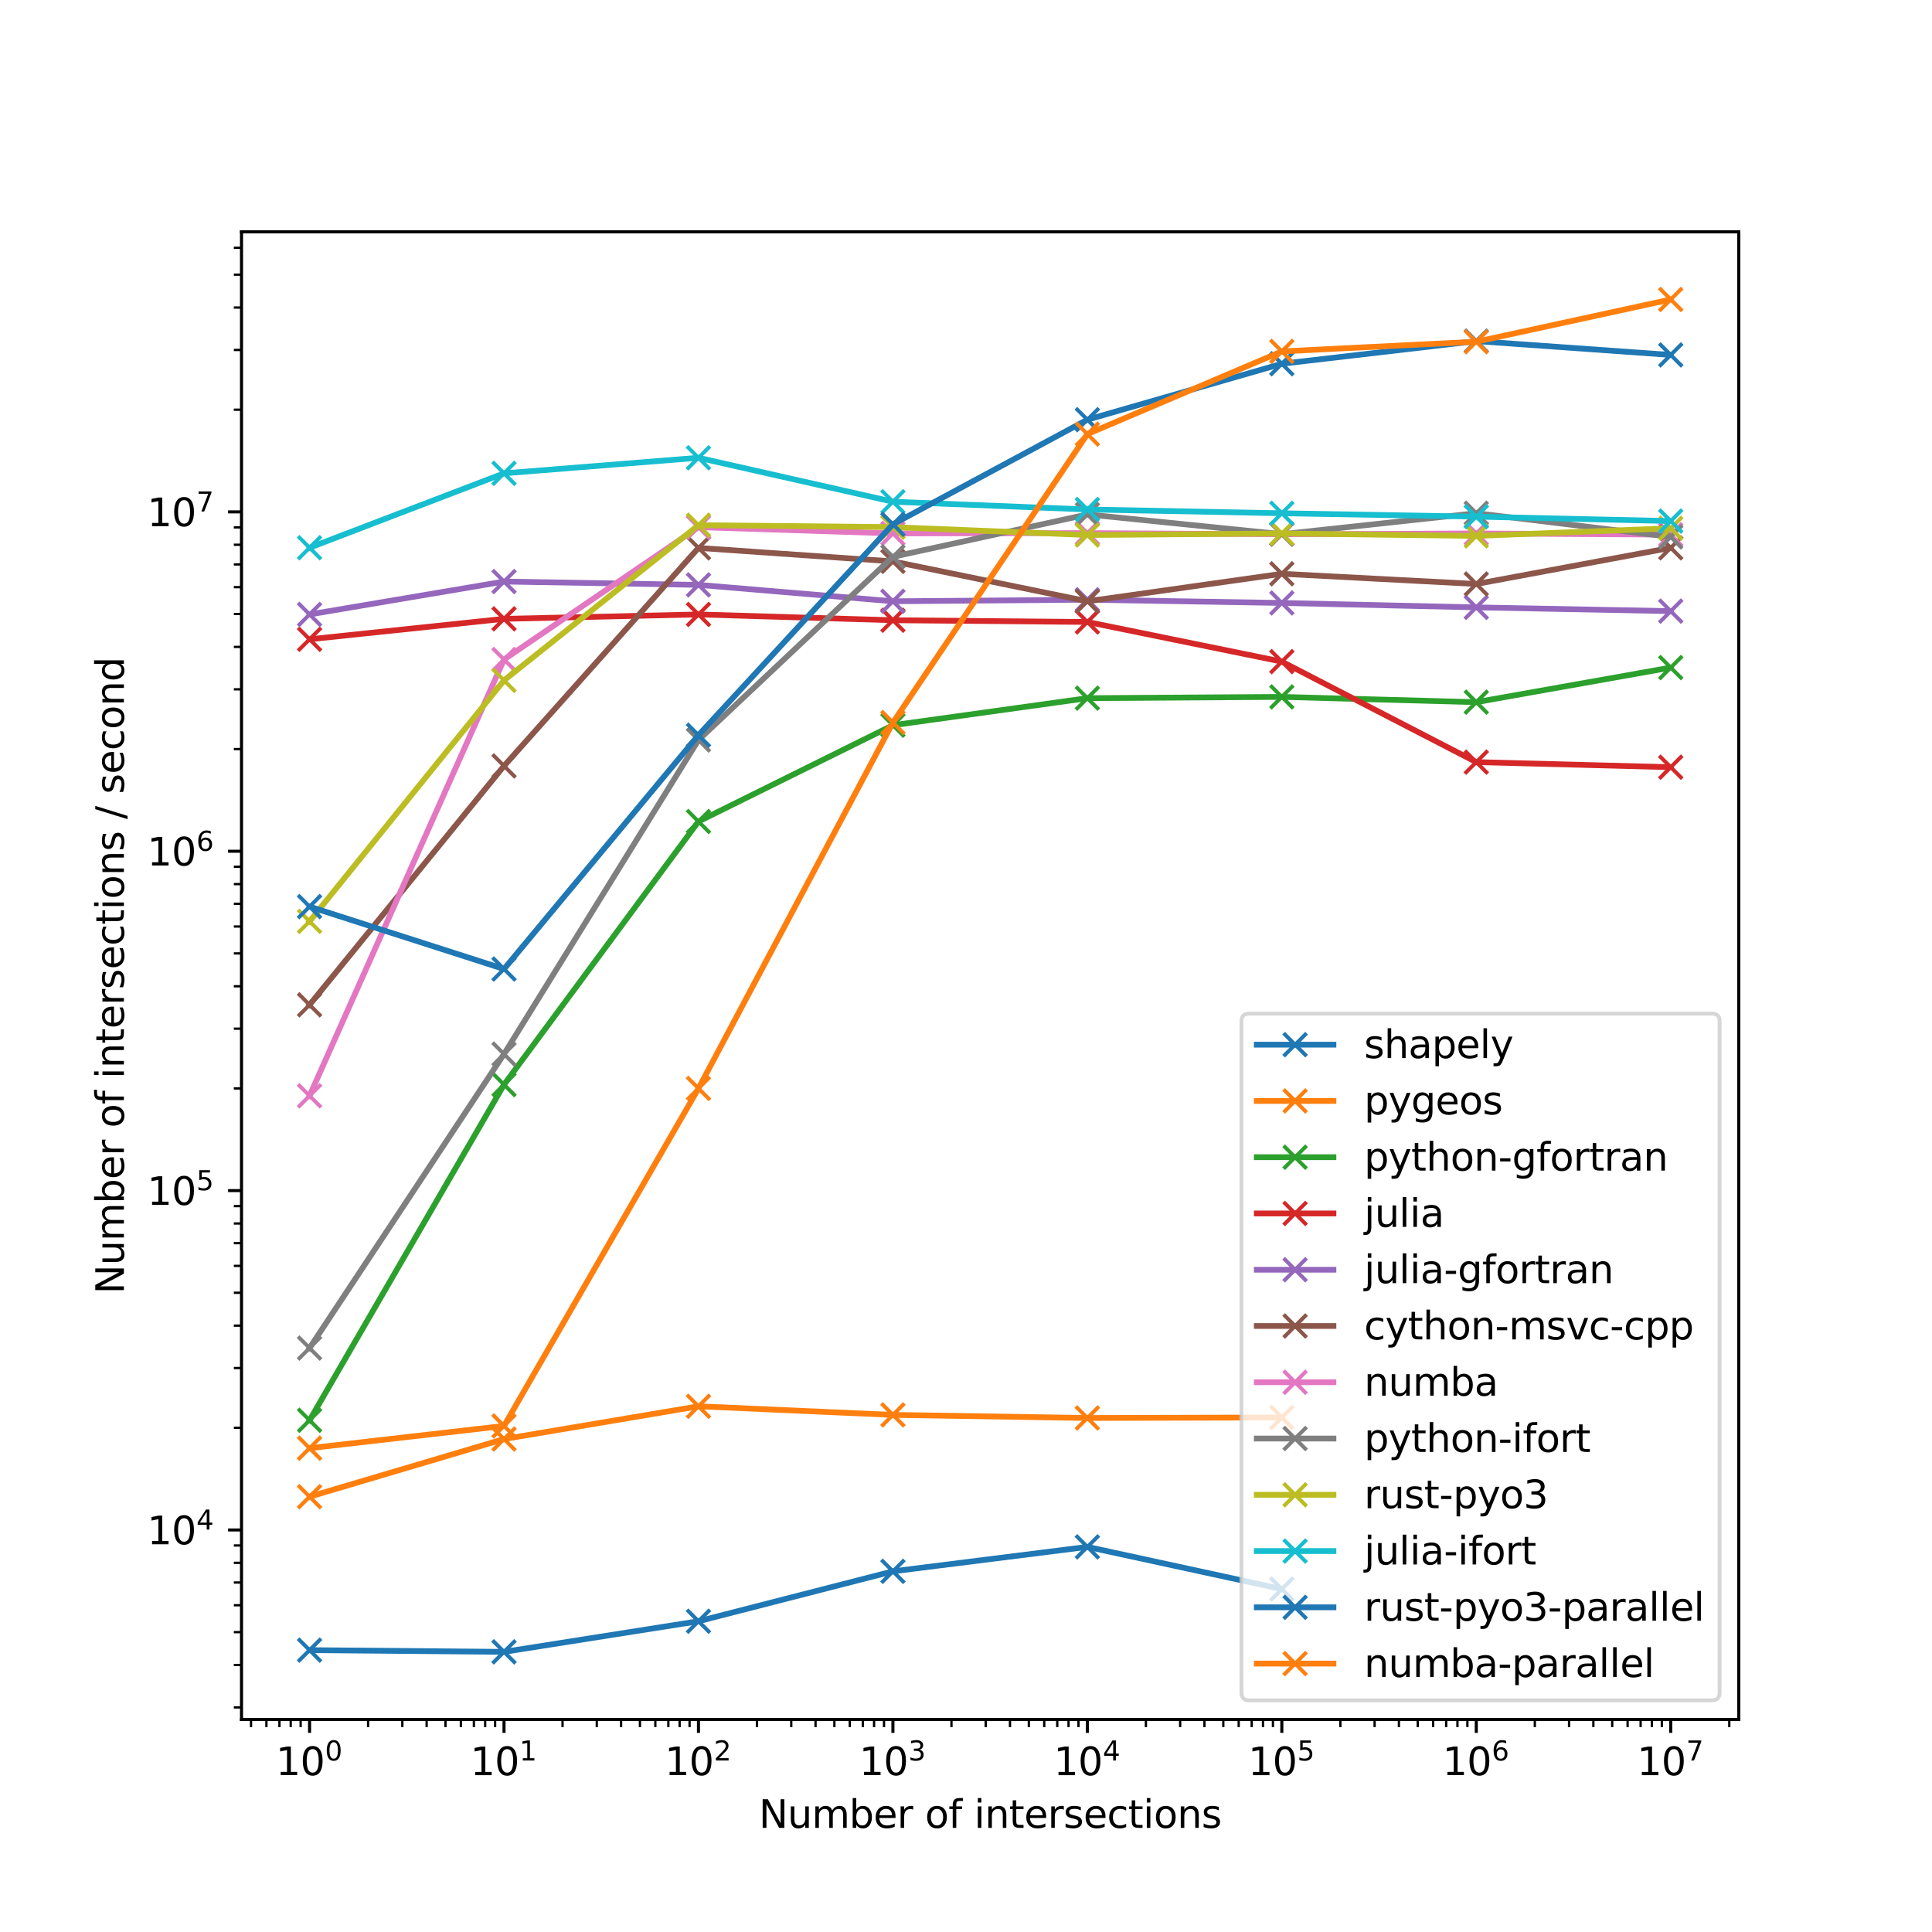 <?xml version="1.0" encoding="utf-8" standalone="no"?>
<!DOCTYPE svg PUBLIC "-//W3C//DTD SVG 1.1//EN"
  "http://www.w3.org/Graphics/SVG/1.1/DTD/svg11.dtd">
<svg xmlns:xlink="http://www.w3.org/1999/xlink" width="504pt" height="504pt" viewBox="0 0 504 504" xmlns="http://www.w3.org/2000/svg" version="1.1">
 <defs>
  <style type="text/css">*{stroke-linejoin: round; stroke-linecap: butt}</style>
 </defs>
 <g id="figure_1">
  <g id="patch_1">
   <path d="M 0 504 
L 504 504 
L 504 0 
L 0 0 
z
" style="fill: #ffffff"/>
  </g>
  <g id="axes_1">
   <g id="patch_2">
    <path d="M 63 448.56 
L 453.6 448.56 
L 453.6 60.48 
L 63 60.48 
z
" style="fill: #ffffff"/>
   </g>
   <g id="matplotlib.axis_1">
    <g id="xtick_1">
     <g id="line2d_1">
      <defs>
       <path id="maf00b50e16" d="M 0 0 
L 0 3.5 
" style="stroke: #000000; stroke-width: 0.8"/>
      </defs>
      <g>
       <use xlink:href="#maf00b50e16" x="80.755" y="448.56" style="stroke: #000000; stroke-width: 0.8"/>
      </g>
     </g>
     <g id="text_1">
      <!-- $\mathdefault{10^{0}}$ -->
      <g transform="translate(71.955 463.158) scale(0.1 -0.1)">
       <defs>
        <path id="DejaVuSans-31" d="M 794 531 
L 1825 531 
L 1825 4091 
L 703 3866 
L 703 4441 
L 1819 4666 
L 2450 4666 
L 2450 531 
L 3481 531 
L 3481 0 
L 794 0 
L 794 531 
z
" transform="scale(0.016)"/>
        <path id="DejaVuSans-30" d="M 2034 4250 
Q 1547 4250 1301 3770 
Q 1056 3291 1056 2328 
Q 1056 1369 1301 889 
Q 1547 409 2034 409 
Q 2525 409 2770 889 
Q 3016 1369 3016 2328 
Q 3016 3291 2770 3770 
Q 2525 4250 2034 4250 
z
M 2034 4750 
Q 2819 4750 3233 4129 
Q 3647 3509 3647 2328 
Q 3647 1150 3233 529 
Q 2819 -91 2034 -91 
Q 1250 -91 836 529 
Q 422 1150 422 2328 
Q 422 3509 836 4129 
Q 1250 4750 2034 4750 
z
" transform="scale(0.016)"/>
       </defs>
       <use xlink:href="#DejaVuSans-31" transform="translate(0 0.766)"/>
       <use xlink:href="#DejaVuSans-30" transform="translate(63.623 0.766)"/>
       <use xlink:href="#DejaVuSans-30" transform="translate(128.203 39.047) scale(0.7)"/>
      </g>
     </g>
    </g>
    <g id="xtick_2">
     <g id="line2d_2">
      <g>
       <use xlink:href="#maf00b50e16" x="131.482" y="448.56" style="stroke: #000000; stroke-width: 0.8"/>
      </g>
     </g>
     <g id="text_2">
      <!-- $\mathdefault{10^{1}}$ -->
      <g transform="translate(122.682 463.158) scale(0.1 -0.1)">
       <use xlink:href="#DejaVuSans-31" transform="translate(0 0.684)"/>
       <use xlink:href="#DejaVuSans-30" transform="translate(63.623 0.684)"/>
       <use xlink:href="#DejaVuSans-31" transform="translate(128.203 38.966) scale(0.7)"/>
      </g>
     </g>
    </g>
    <g id="xtick_3">
     <g id="line2d_3">
      <g>
       <use xlink:href="#maf00b50e16" x="182.209" y="448.56" style="stroke: #000000; stroke-width: 0.8"/>
      </g>
     </g>
     <g id="text_3">
      <!-- $\mathdefault{10^{2}}$ -->
      <g transform="translate(173.409 463.158) scale(0.1 -0.1)">
       <defs>
        <path id="DejaVuSans-32" d="M 1228 531 
L 3431 531 
L 3431 0 
L 469 0 
L 469 531 
Q 828 903 1448 1529 
Q 2069 2156 2228 2338 
Q 2531 2678 2651 2914 
Q 2772 3150 2772 3378 
Q 2772 3750 2511 3984 
Q 2250 4219 1831 4219 
Q 1534 4219 1204 4116 
Q 875 4013 500 3803 
L 500 4441 
Q 881 4594 1212 4672 
Q 1544 4750 1819 4750 
Q 2544 4750 2975 4387 
Q 3406 4025 3406 3419 
Q 3406 3131 3298 2873 
Q 3191 2616 2906 2266 
Q 2828 2175 2409 1742 
Q 1991 1309 1228 531 
z
" transform="scale(0.016)"/>
       </defs>
       <use xlink:href="#DejaVuSans-31" transform="translate(0 0.766)"/>
       <use xlink:href="#DejaVuSans-30" transform="translate(63.623 0.766)"/>
       <use xlink:href="#DejaVuSans-32" transform="translate(128.203 39.047) scale(0.7)"/>
      </g>
     </g>
    </g>
    <g id="xtick_4">
     <g id="line2d_4">
      <g>
       <use xlink:href="#maf00b50e16" x="232.936" y="448.56" style="stroke: #000000; stroke-width: 0.8"/>
      </g>
     </g>
     <g id="text_4">
      <!-- $\mathdefault{10^{3}}$ -->
      <g transform="translate(224.136 463.158) scale(0.1 -0.1)">
       <defs>
        <path id="DejaVuSans-33" d="M 2597 2516 
Q 3050 2419 3304 2112 
Q 3559 1806 3559 1356 
Q 3559 666 3084 287 
Q 2609 -91 1734 -91 
Q 1441 -91 1130 -33 
Q 819 25 488 141 
L 488 750 
Q 750 597 1062 519 
Q 1375 441 1716 441 
Q 2309 441 2620 675 
Q 2931 909 2931 1356 
Q 2931 1769 2642 2001 
Q 2353 2234 1838 2234 
L 1294 2234 
L 1294 2753 
L 1863 2753 
Q 2328 2753 2575 2939 
Q 2822 3125 2822 3475 
Q 2822 3834 2567 4026 
Q 2313 4219 1838 4219 
Q 1578 4219 1281 4162 
Q 984 4106 628 3988 
L 628 4550 
Q 988 4650 1302 4700 
Q 1616 4750 1894 4750 
Q 2613 4750 3031 4423 
Q 3450 4097 3450 3541 
Q 3450 3153 3228 2886 
Q 3006 2619 2597 2516 
z
" transform="scale(0.016)"/>
       </defs>
       <use xlink:href="#DejaVuSans-31" transform="translate(0 0.766)"/>
       <use xlink:href="#DejaVuSans-30" transform="translate(63.623 0.766)"/>
       <use xlink:href="#DejaVuSans-33" transform="translate(128.203 39.047) scale(0.7)"/>
      </g>
     </g>
    </g>
    <g id="xtick_5">
     <g id="line2d_5">
      <g>
       <use xlink:href="#maf00b50e16" x="283.664" y="448.56" style="stroke: #000000; stroke-width: 0.8"/>
      </g>
     </g>
     <g id="text_5">
      <!-- $\mathdefault{10^{4}}$ -->
      <g transform="translate(274.864 463.158) scale(0.1 -0.1)">
       <defs>
        <path id="DejaVuSans-34" d="M 2419 4116 
L 825 1625 
L 2419 1625 
L 2419 4116 
z
M 2253 4666 
L 3047 4666 
L 3047 1625 
L 3713 1625 
L 3713 1100 
L 3047 1100 
L 3047 0 
L 2419 0 
L 2419 1100 
L 313 1100 
L 313 1709 
L 2253 4666 
z
" transform="scale(0.016)"/>
       </defs>
       <use xlink:href="#DejaVuSans-31" transform="translate(0 0.684)"/>
       <use xlink:href="#DejaVuSans-30" transform="translate(63.623 0.684)"/>
       <use xlink:href="#DejaVuSans-34" transform="translate(128.203 38.966) scale(0.7)"/>
      </g>
     </g>
    </g>
    <g id="xtick_6">
     <g id="line2d_6">
      <g>
       <use xlink:href="#maf00b50e16" x="334.391" y="448.56" style="stroke: #000000; stroke-width: 0.8"/>
      </g>
     </g>
     <g id="text_6">
      <!-- $\mathdefault{10^{5}}$ -->
      <g transform="translate(325.591 463.158) scale(0.1 -0.1)">
       <defs>
        <path id="DejaVuSans-35" d="M 691 4666 
L 3169 4666 
L 3169 4134 
L 1269 4134 
L 1269 2991 
Q 1406 3038 1543 3061 
Q 1681 3084 1819 3084 
Q 2600 3084 3056 2656 
Q 3513 2228 3513 1497 
Q 3513 744 3044 326 
Q 2575 -91 1722 -91 
Q 1428 -91 1123 -41 
Q 819 9 494 109 
L 494 744 
Q 775 591 1075 516 
Q 1375 441 1709 441 
Q 2250 441 2565 725 
Q 2881 1009 2881 1497 
Q 2881 1984 2565 2268 
Q 2250 2553 1709 2553 
Q 1456 2553 1204 2497 
Q 953 2441 691 2322 
L 691 4666 
z
" transform="scale(0.016)"/>
       </defs>
       <use xlink:href="#DejaVuSans-31" transform="translate(0 0.684)"/>
       <use xlink:href="#DejaVuSans-30" transform="translate(63.623 0.684)"/>
       <use xlink:href="#DejaVuSans-35" transform="translate(128.203 38.966) scale(0.7)"/>
      </g>
     </g>
    </g>
    <g id="xtick_7">
     <g id="line2d_7">
      <g>
       <use xlink:href="#maf00b50e16" x="385.118" y="448.56" style="stroke: #000000; stroke-width: 0.8"/>
      </g>
     </g>
     <g id="text_7">
      <!-- $\mathdefault{10^{6}}$ -->
      <g transform="translate(376.318 463.158) scale(0.1 -0.1)">
       <defs>
        <path id="DejaVuSans-36" d="M 2113 2584 
Q 1688 2584 1439 2293 
Q 1191 2003 1191 1497 
Q 1191 994 1439 701 
Q 1688 409 2113 409 
Q 2538 409 2786 701 
Q 3034 994 3034 1497 
Q 3034 2003 2786 2293 
Q 2538 2584 2113 2584 
z
M 3366 4563 
L 3366 3988 
Q 3128 4100 2886 4159 
Q 2644 4219 2406 4219 
Q 1781 4219 1451 3797 
Q 1122 3375 1075 2522 
Q 1259 2794 1537 2939 
Q 1816 3084 2150 3084 
Q 2853 3084 3261 2657 
Q 3669 2231 3669 1497 
Q 3669 778 3244 343 
Q 2819 -91 2113 -91 
Q 1303 -91 875 529 
Q 447 1150 447 2328 
Q 447 3434 972 4092 
Q 1497 4750 2381 4750 
Q 2619 4750 2861 4703 
Q 3103 4656 3366 4563 
z
" transform="scale(0.016)"/>
       </defs>
       <use xlink:href="#DejaVuSans-31" transform="translate(0 0.766)"/>
       <use xlink:href="#DejaVuSans-30" transform="translate(63.623 0.766)"/>
       <use xlink:href="#DejaVuSans-36" transform="translate(128.203 39.047) scale(0.7)"/>
      </g>
     </g>
    </g>
    <g id="xtick_8">
     <g id="line2d_8">
      <g>
       <use xlink:href="#maf00b50e16" x="435.845" y="448.56" style="stroke: #000000; stroke-width: 0.8"/>
      </g>
     </g>
     <g id="text_8">
      <!-- $\mathdefault{10^{7}}$ -->
      <g transform="translate(427.045 463.158) scale(0.1 -0.1)">
       <defs>
        <path id="DejaVuSans-37" d="M 525 4666 
L 3525 4666 
L 3525 4397 
L 1831 0 
L 1172 0 
L 2766 4134 
L 525 4134 
L 525 4666 
z
" transform="scale(0.016)"/>
       </defs>
       <use xlink:href="#DejaVuSans-31" transform="translate(0 0.684)"/>
       <use xlink:href="#DejaVuSans-30" transform="translate(63.623 0.684)"/>
       <use xlink:href="#DejaVuSans-37" transform="translate(128.203 38.966) scale(0.7)"/>
      </g>
     </g>
    </g>
    <g id="xtick_9">
     <g id="line2d_9">
      <defs>
       <path id="m335d1d848e" d="M 0 0 
L 0 2 
" style="stroke: #000000; stroke-width: 0.6"/>
      </defs>
      <g>
       <use xlink:href="#m335d1d848e" x="65.484" y="448.56" style="stroke: #000000; stroke-width: 0.6"/>
      </g>
     </g>
    </g>
    <g id="xtick_10">
     <g id="line2d_10">
      <g>
       <use xlink:href="#m335d1d848e" x="69.501" y="448.56" style="stroke: #000000; stroke-width: 0.6"/>
      </g>
     </g>
    </g>
    <g id="xtick_11">
     <g id="line2d_11">
      <g>
       <use xlink:href="#m335d1d848e" x="72.897" y="448.56" style="stroke: #000000; stroke-width: 0.6"/>
      </g>
     </g>
    </g>
    <g id="xtick_12">
     <g id="line2d_12">
      <g>
       <use xlink:href="#m335d1d848e" x="75.839" y="448.56" style="stroke: #000000; stroke-width: 0.6"/>
      </g>
     </g>
    </g>
    <g id="xtick_13">
     <g id="line2d_13">
      <g>
       <use xlink:href="#m335d1d848e" x="78.433" y="448.56" style="stroke: #000000; stroke-width: 0.6"/>
      </g>
     </g>
    </g>
    <g id="xtick_14">
     <g id="line2d_14">
      <g>
       <use xlink:href="#m335d1d848e" x="96.025" y="448.56" style="stroke: #000000; stroke-width: 0.6"/>
      </g>
     </g>
    </g>
    <g id="xtick_15">
     <g id="line2d_15">
      <g>
       <use xlink:href="#m335d1d848e" x="104.958" y="448.56" style="stroke: #000000; stroke-width: 0.6"/>
      </g>
     </g>
    </g>
    <g id="xtick_16">
     <g id="line2d_16">
      <g>
       <use xlink:href="#m335d1d848e" x="111.295" y="448.56" style="stroke: #000000; stroke-width: 0.6"/>
      </g>
     </g>
    </g>
    <g id="xtick_17">
     <g id="line2d_17">
      <g>
       <use xlink:href="#m335d1d848e" x="116.211" y="448.56" style="stroke: #000000; stroke-width: 0.6"/>
      </g>
     </g>
    </g>
    <g id="xtick_18">
     <g id="line2d_18">
      <g>
       <use xlink:href="#m335d1d848e" x="120.228" y="448.56" style="stroke: #000000; stroke-width: 0.6"/>
      </g>
     </g>
    </g>
    <g id="xtick_19">
     <g id="line2d_19">
      <g>
       <use xlink:href="#m335d1d848e" x="123.624" y="448.56" style="stroke: #000000; stroke-width: 0.6"/>
      </g>
     </g>
    </g>
    <g id="xtick_20">
     <g id="line2d_20">
      <g>
       <use xlink:href="#m335d1d848e" x="126.566" y="448.56" style="stroke: #000000; stroke-width: 0.6"/>
      </g>
     </g>
    </g>
    <g id="xtick_21">
     <g id="line2d_21">
      <g>
       <use xlink:href="#m335d1d848e" x="129.161" y="448.56" style="stroke: #000000; stroke-width: 0.6"/>
      </g>
     </g>
    </g>
    <g id="xtick_22">
     <g id="line2d_22">
      <g>
       <use xlink:href="#m335d1d848e" x="146.752" y="448.56" style="stroke: #000000; stroke-width: 0.6"/>
      </g>
     </g>
    </g>
    <g id="xtick_23">
     <g id="line2d_23">
      <g>
       <use xlink:href="#m335d1d848e" x="155.685" y="448.56" style="stroke: #000000; stroke-width: 0.6"/>
      </g>
     </g>
    </g>
    <g id="xtick_24">
     <g id="line2d_24">
      <g>
       <use xlink:href="#m335d1d848e" x="162.023" y="448.56" style="stroke: #000000; stroke-width: 0.6"/>
      </g>
     </g>
    </g>
    <g id="xtick_25">
     <g id="line2d_25">
      <g>
       <use xlink:href="#m335d1d848e" x="166.939" y="448.56" style="stroke: #000000; stroke-width: 0.6"/>
      </g>
     </g>
    </g>
    <g id="xtick_26">
     <g id="line2d_26">
      <g>
       <use xlink:href="#m335d1d848e" x="170.955" y="448.56" style="stroke: #000000; stroke-width: 0.6"/>
      </g>
     </g>
    </g>
    <g id="xtick_27">
     <g id="line2d_27">
      <g>
       <use xlink:href="#m335d1d848e" x="174.351" y="448.56" style="stroke: #000000; stroke-width: 0.6"/>
      </g>
     </g>
    </g>
    <g id="xtick_28">
     <g id="line2d_28">
      <g>
       <use xlink:href="#m335d1d848e" x="177.293" y="448.56" style="stroke: #000000; stroke-width: 0.6"/>
      </g>
     </g>
    </g>
    <g id="xtick_29">
     <g id="line2d_29">
      <g>
       <use xlink:href="#m335d1d848e" x="179.888" y="448.56" style="stroke: #000000; stroke-width: 0.6"/>
      </g>
     </g>
    </g>
    <g id="xtick_30">
     <g id="line2d_30">
      <g>
       <use xlink:href="#m335d1d848e" x="197.48" y="448.56" style="stroke: #000000; stroke-width: 0.6"/>
      </g>
     </g>
    </g>
    <g id="xtick_31">
     <g id="line2d_31">
      <g>
       <use xlink:href="#m335d1d848e" x="206.412" y="448.56" style="stroke: #000000; stroke-width: 0.6"/>
      </g>
     </g>
    </g>
    <g id="xtick_32">
     <g id="line2d_32">
      <g>
       <use xlink:href="#m335d1d848e" x="212.75" y="448.56" style="stroke: #000000; stroke-width: 0.6"/>
      </g>
     </g>
    </g>
    <g id="xtick_33">
     <g id="line2d_33">
      <g>
       <use xlink:href="#m335d1d848e" x="217.666" y="448.56" style="stroke: #000000; stroke-width: 0.6"/>
      </g>
     </g>
    </g>
    <g id="xtick_34">
     <g id="line2d_34">
      <g>
       <use xlink:href="#m335d1d848e" x="221.683" y="448.56" style="stroke: #000000; stroke-width: 0.6"/>
      </g>
     </g>
    </g>
    <g id="xtick_35">
     <g id="line2d_35">
      <g>
       <use xlink:href="#m335d1d848e" x="225.079" y="448.56" style="stroke: #000000; stroke-width: 0.6"/>
      </g>
     </g>
    </g>
    <g id="xtick_36">
     <g id="line2d_36">
      <g>
       <use xlink:href="#m335d1d848e" x="228.02" y="448.56" style="stroke: #000000; stroke-width: 0.6"/>
      </g>
     </g>
    </g>
    <g id="xtick_37">
     <g id="line2d_37">
      <g>
       <use xlink:href="#m335d1d848e" x="230.615" y="448.56" style="stroke: #000000; stroke-width: 0.6"/>
      </g>
     </g>
    </g>
    <g id="xtick_38">
     <g id="line2d_38">
      <g>
       <use xlink:href="#m335d1d848e" x="248.207" y="448.56" style="stroke: #000000; stroke-width: 0.6"/>
      </g>
     </g>
    </g>
    <g id="xtick_39">
     <g id="line2d_39">
      <g>
       <use xlink:href="#m335d1d848e" x="257.139" y="448.56" style="stroke: #000000; stroke-width: 0.6"/>
      </g>
     </g>
    </g>
    <g id="xtick_40">
     <g id="line2d_40">
      <g>
       <use xlink:href="#m335d1d848e" x="263.477" y="448.56" style="stroke: #000000; stroke-width: 0.6"/>
      </g>
     </g>
    </g>
    <g id="xtick_41">
     <g id="line2d_41">
      <g>
       <use xlink:href="#m335d1d848e" x="268.393" y="448.56" style="stroke: #000000; stroke-width: 0.6"/>
      </g>
     </g>
    </g>
    <g id="xtick_42">
     <g id="line2d_42">
      <g>
       <use xlink:href="#m335d1d848e" x="272.41" y="448.56" style="stroke: #000000; stroke-width: 0.6"/>
      </g>
     </g>
    </g>
    <g id="xtick_43">
     <g id="line2d_43">
      <g>
       <use xlink:href="#m335d1d848e" x="275.806" y="448.56" style="stroke: #000000; stroke-width: 0.6"/>
      </g>
     </g>
    </g>
    <g id="xtick_44">
     <g id="line2d_44">
      <g>
       <use xlink:href="#m335d1d848e" x="278.748" y="448.56" style="stroke: #000000; stroke-width: 0.6"/>
      </g>
     </g>
    </g>
    <g id="xtick_45">
     <g id="line2d_45">
      <g>
       <use xlink:href="#m335d1d848e" x="281.342" y="448.56" style="stroke: #000000; stroke-width: 0.6"/>
      </g>
     </g>
    </g>
    <g id="xtick_46">
     <g id="line2d_46">
      <g>
       <use xlink:href="#m335d1d848e" x="298.934" y="448.56" style="stroke: #000000; stroke-width: 0.6"/>
      </g>
     </g>
    </g>
    <g id="xtick_47">
     <g id="line2d_47">
      <g>
       <use xlink:href="#m335d1d848e" x="307.867" y="448.56" style="stroke: #000000; stroke-width: 0.6"/>
      </g>
     </g>
    </g>
    <g id="xtick_48">
     <g id="line2d_48">
      <g>
       <use xlink:href="#m335d1d848e" x="314.204" y="448.56" style="stroke: #000000; stroke-width: 0.6"/>
      </g>
     </g>
    </g>
    <g id="xtick_49">
     <g id="line2d_49">
      <g>
       <use xlink:href="#m335d1d848e" x="319.12" y="448.56" style="stroke: #000000; stroke-width: 0.6"/>
      </g>
     </g>
    </g>
    <g id="xtick_50">
     <g id="line2d_50">
      <g>
       <use xlink:href="#m335d1d848e" x="323.137" y="448.56" style="stroke: #000000; stroke-width: 0.6"/>
      </g>
     </g>
    </g>
    <g id="xtick_51">
     <g id="line2d_51">
      <g>
       <use xlink:href="#m335d1d848e" x="326.533" y="448.56" style="stroke: #000000; stroke-width: 0.6"/>
      </g>
     </g>
    </g>
    <g id="xtick_52">
     <g id="line2d_52">
      <g>
       <use xlink:href="#m335d1d848e" x="329.475" y="448.56" style="stroke: #000000; stroke-width: 0.6"/>
      </g>
     </g>
    </g>
    <g id="xtick_53">
     <g id="line2d_53">
      <g>
       <use xlink:href="#m335d1d848e" x="332.07" y="448.56" style="stroke: #000000; stroke-width: 0.6"/>
      </g>
     </g>
    </g>
    <g id="xtick_54">
     <g id="line2d_54">
      <g>
       <use xlink:href="#m335d1d848e" x="349.661" y="448.56" style="stroke: #000000; stroke-width: 0.6"/>
      </g>
     </g>
    </g>
    <g id="xtick_55">
     <g id="line2d_55">
      <g>
       <use xlink:href="#m335d1d848e" x="358.594" y="448.56" style="stroke: #000000; stroke-width: 0.6"/>
      </g>
     </g>
    </g>
    <g id="xtick_56">
     <g id="line2d_56">
      <g>
       <use xlink:href="#m335d1d848e" x="364.932" y="448.56" style="stroke: #000000; stroke-width: 0.6"/>
      </g>
     </g>
    </g>
    <g id="xtick_57">
     <g id="line2d_57">
      <g>
       <use xlink:href="#m335d1d848e" x="369.848" y="448.56" style="stroke: #000000; stroke-width: 0.6"/>
      </g>
     </g>
    </g>
    <g id="xtick_58">
     <g id="line2d_58">
      <g>
       <use xlink:href="#m335d1d848e" x="373.864" y="448.56" style="stroke: #000000; stroke-width: 0.6"/>
      </g>
     </g>
    </g>
    <g id="xtick_59">
     <g id="line2d_59">
      <g>
       <use xlink:href="#m335d1d848e" x="377.26" y="448.56" style="stroke: #000000; stroke-width: 0.6"/>
      </g>
     </g>
    </g>
    <g id="xtick_60">
     <g id="line2d_60">
      <g>
       <use xlink:href="#m335d1d848e" x="380.202" y="448.56" style="stroke: #000000; stroke-width: 0.6"/>
      </g>
     </g>
    </g>
    <g id="xtick_61">
     <g id="line2d_61">
      <g>
       <use xlink:href="#m335d1d848e" x="382.797" y="448.56" style="stroke: #000000; stroke-width: 0.6"/>
      </g>
     </g>
    </g>
    <g id="xtick_62">
     <g id="line2d_62">
      <g>
       <use xlink:href="#m335d1d848e" x="400.389" y="448.56" style="stroke: #000000; stroke-width: 0.6"/>
      </g>
     </g>
    </g>
    <g id="xtick_63">
     <g id="line2d_63">
      <g>
       <use xlink:href="#m335d1d848e" x="409.321" y="448.56" style="stroke: #000000; stroke-width: 0.6"/>
      </g>
     </g>
    </g>
    <g id="xtick_64">
     <g id="line2d_64">
      <g>
       <use xlink:href="#m335d1d848e" x="415.659" y="448.56" style="stroke: #000000; stroke-width: 0.6"/>
      </g>
     </g>
    </g>
    <g id="xtick_65">
     <g id="line2d_65">
      <g>
       <use xlink:href="#m335d1d848e" x="420.575" y="448.56" style="stroke: #000000; stroke-width: 0.6"/>
      </g>
     </g>
    </g>
    <g id="xtick_66">
     <g id="line2d_66">
      <g>
       <use xlink:href="#m335d1d848e" x="424.592" y="448.56" style="stroke: #000000; stroke-width: 0.6"/>
      </g>
     </g>
    </g>
    <g id="xtick_67">
     <g id="line2d_67">
      <g>
       <use xlink:href="#m335d1d848e" x="427.988" y="448.56" style="stroke: #000000; stroke-width: 0.6"/>
      </g>
     </g>
    </g>
    <g id="xtick_68">
     <g id="line2d_68">
      <g>
       <use xlink:href="#m335d1d848e" x="430.929" y="448.56" style="stroke: #000000; stroke-width: 0.6"/>
      </g>
     </g>
    </g>
    <g id="xtick_69">
     <g id="line2d_69">
      <g>
       <use xlink:href="#m335d1d848e" x="433.524" y="448.56" style="stroke: #000000; stroke-width: 0.6"/>
      </g>
     </g>
    </g>
    <g id="xtick_70">
     <g id="line2d_70">
      <g>
       <use xlink:href="#m335d1d848e" x="451.116" y="448.56" style="stroke: #000000; stroke-width: 0.6"/>
      </g>
     </g>
    </g>
    <g id="text_9">
     <!-- Number of intersections -->
     <g transform="translate(197.954 476.837) scale(0.1 -0.1)">
      <defs>
       <path id="DejaVuSans-4e" d="M 628 4666 
L 1478 4666 
L 3547 763 
L 3547 4666 
L 4159 4666 
L 4159 0 
L 3309 0 
L 1241 3903 
L 1241 0 
L 628 0 
L 628 4666 
z
" transform="scale(0.016)"/>
       <path id="DejaVuSans-75" d="M 544 1381 
L 544 3500 
L 1119 3500 
L 1119 1403 
Q 1119 906 1312 657 
Q 1506 409 1894 409 
Q 2359 409 2629 706 
Q 2900 1003 2900 1516 
L 2900 3500 
L 3475 3500 
L 3475 0 
L 2900 0 
L 2900 538 
Q 2691 219 2414 64 
Q 2138 -91 1772 -91 
Q 1169 -91 856 284 
Q 544 659 544 1381 
z
M 1991 3584 
L 1991 3584 
z
" transform="scale(0.016)"/>
       <path id="DejaVuSans-6d" d="M 3328 2828 
Q 3544 3216 3844 3400 
Q 4144 3584 4550 3584 
Q 5097 3584 5394 3201 
Q 5691 2819 5691 2113 
L 5691 0 
L 5113 0 
L 5113 2094 
Q 5113 2597 4934 2840 
Q 4756 3084 4391 3084 
Q 3944 3084 3684 2787 
Q 3425 2491 3425 1978 
L 3425 0 
L 2847 0 
L 2847 2094 
Q 2847 2600 2669 2842 
Q 2491 3084 2119 3084 
Q 1678 3084 1418 2786 
Q 1159 2488 1159 1978 
L 1159 0 
L 581 0 
L 581 3500 
L 1159 3500 
L 1159 2956 
Q 1356 3278 1631 3431 
Q 1906 3584 2284 3584 
Q 2666 3584 2933 3390 
Q 3200 3197 3328 2828 
z
" transform="scale(0.016)"/>
       <path id="DejaVuSans-62" d="M 3116 1747 
Q 3116 2381 2855 2742 
Q 2594 3103 2138 3103 
Q 1681 3103 1420 2742 
Q 1159 2381 1159 1747 
Q 1159 1113 1420 752 
Q 1681 391 2138 391 
Q 2594 391 2855 752 
Q 3116 1113 3116 1747 
z
M 1159 2969 
Q 1341 3281 1617 3432 
Q 1894 3584 2278 3584 
Q 2916 3584 3314 3078 
Q 3713 2572 3713 1747 
Q 3713 922 3314 415 
Q 2916 -91 2278 -91 
Q 1894 -91 1617 61 
Q 1341 213 1159 525 
L 1159 0 
L 581 0 
L 581 4863 
L 1159 4863 
L 1159 2969 
z
" transform="scale(0.016)"/>
       <path id="DejaVuSans-65" d="M 3597 1894 
L 3597 1613 
L 953 1613 
Q 991 1019 1311 708 
Q 1631 397 2203 397 
Q 2534 397 2845 478 
Q 3156 559 3463 722 
L 3463 178 
Q 3153 47 2828 -22 
Q 2503 -91 2169 -91 
Q 1331 -91 842 396 
Q 353 884 353 1716 
Q 353 2575 817 3079 
Q 1281 3584 2069 3584 
Q 2775 3584 3186 3129 
Q 3597 2675 3597 1894 
z
M 3022 2063 
Q 3016 2534 2758 2815 
Q 2500 3097 2075 3097 
Q 1594 3097 1305 2825 
Q 1016 2553 972 2059 
L 3022 2063 
z
" transform="scale(0.016)"/>
       <path id="DejaVuSans-72" d="M 2631 2963 
Q 2534 3019 2420 3045 
Q 2306 3072 2169 3072 
Q 1681 3072 1420 2755 
Q 1159 2438 1159 1844 
L 1159 0 
L 581 0 
L 581 3500 
L 1159 3500 
L 1159 2956 
Q 1341 3275 1631 3429 
Q 1922 3584 2338 3584 
Q 2397 3584 2469 3576 
Q 2541 3569 2628 3553 
L 2631 2963 
z
" transform="scale(0.016)"/>
       <path id="DejaVuSans-20" transform="scale(0.016)"/>
       <path id="DejaVuSans-6f" d="M 1959 3097 
Q 1497 3097 1228 2736 
Q 959 2375 959 1747 
Q 959 1119 1226 758 
Q 1494 397 1959 397 
Q 2419 397 2687 759 
Q 2956 1122 2956 1747 
Q 2956 2369 2687 2733 
Q 2419 3097 1959 3097 
z
M 1959 3584 
Q 2709 3584 3137 3096 
Q 3566 2609 3566 1747 
Q 3566 888 3137 398 
Q 2709 -91 1959 -91 
Q 1206 -91 779 398 
Q 353 888 353 1747 
Q 353 2609 779 3096 
Q 1206 3584 1959 3584 
z
" transform="scale(0.016)"/>
       <path id="DejaVuSans-66" d="M 2375 4863 
L 2375 4384 
L 1825 4384 
Q 1516 4384 1395 4259 
Q 1275 4134 1275 3809 
L 1275 3500 
L 2222 3500 
L 2222 3053 
L 1275 3053 
L 1275 0 
L 697 0 
L 697 3053 
L 147 3053 
L 147 3500 
L 697 3500 
L 697 3744 
Q 697 4328 969 4595 
Q 1241 4863 1831 4863 
L 2375 4863 
z
" transform="scale(0.016)"/>
       <path id="DejaVuSans-69" d="M 603 3500 
L 1178 3500 
L 1178 0 
L 603 0 
L 603 3500 
z
M 603 4863 
L 1178 4863 
L 1178 4134 
L 603 4134 
L 603 4863 
z
" transform="scale(0.016)"/>
       <path id="DejaVuSans-6e" d="M 3513 2113 
L 3513 0 
L 2938 0 
L 2938 2094 
Q 2938 2591 2744 2837 
Q 2550 3084 2163 3084 
Q 1697 3084 1428 2787 
Q 1159 2491 1159 1978 
L 1159 0 
L 581 0 
L 581 3500 
L 1159 3500 
L 1159 2956 
Q 1366 3272 1645 3428 
Q 1925 3584 2291 3584 
Q 2894 3584 3203 3211 
Q 3513 2838 3513 2113 
z
" transform="scale(0.016)"/>
       <path id="DejaVuSans-74" d="M 1172 4494 
L 1172 3500 
L 2356 3500 
L 2356 3053 
L 1172 3053 
L 1172 1153 
Q 1172 725 1289 603 
Q 1406 481 1766 481 
L 2356 481 
L 2356 0 
L 1766 0 
Q 1100 0 847 248 
Q 594 497 594 1153 
L 594 3053 
L 172 3053 
L 172 3500 
L 594 3500 
L 594 4494 
L 1172 4494 
z
" transform="scale(0.016)"/>
       <path id="DejaVuSans-73" d="M 2834 3397 
L 2834 2853 
Q 2591 2978 2328 3040 
Q 2066 3103 1784 3103 
Q 1356 3103 1142 2972 
Q 928 2841 928 2578 
Q 928 2378 1081 2264 
Q 1234 2150 1697 2047 
L 1894 2003 
Q 2506 1872 2764 1633 
Q 3022 1394 3022 966 
Q 3022 478 2636 193 
Q 2250 -91 1575 -91 
Q 1294 -91 989 -36 
Q 684 19 347 128 
L 347 722 
Q 666 556 975 473 
Q 1284 391 1588 391 
Q 1994 391 2212 530 
Q 2431 669 2431 922 
Q 2431 1156 2273 1281 
Q 2116 1406 1581 1522 
L 1381 1569 
Q 847 1681 609 1914 
Q 372 2147 372 2553 
Q 372 3047 722 3315 
Q 1072 3584 1716 3584 
Q 2034 3584 2315 3537 
Q 2597 3491 2834 3397 
z
" transform="scale(0.016)"/>
       <path id="DejaVuSans-63" d="M 3122 3366 
L 3122 2828 
Q 2878 2963 2633 3030 
Q 2388 3097 2138 3097 
Q 1578 3097 1268 2742 
Q 959 2388 959 1747 
Q 959 1106 1268 751 
Q 1578 397 2138 397 
Q 2388 397 2633 464 
Q 2878 531 3122 666 
L 3122 134 
Q 2881 22 2623 -34 
Q 2366 -91 2075 -91 
Q 1284 -91 818 406 
Q 353 903 353 1747 
Q 353 2603 823 3093 
Q 1294 3584 2113 3584 
Q 2378 3584 2631 3529 
Q 2884 3475 3122 3366 
z
" transform="scale(0.016)"/>
      </defs>
      <use xlink:href="#DejaVuSans-4e"/>
      <use xlink:href="#DejaVuSans-75" x="74.805"/>
      <use xlink:href="#DejaVuSans-6d" x="138.184"/>
      <use xlink:href="#DejaVuSans-62" x="235.596"/>
      <use xlink:href="#DejaVuSans-65" x="299.072"/>
      <use xlink:href="#DejaVuSans-72" x="360.596"/>
      <use xlink:href="#DejaVuSans-20" x="401.709"/>
      <use xlink:href="#DejaVuSans-6f" x="433.496"/>
      <use xlink:href="#DejaVuSans-66" x="494.678"/>
      <use xlink:href="#DejaVuSans-20" x="529.883"/>
      <use xlink:href="#DejaVuSans-69" x="561.67"/>
      <use xlink:href="#DejaVuSans-6e" x="589.453"/>
      <use xlink:href="#DejaVuSans-74" x="652.832"/>
      <use xlink:href="#DejaVuSans-65" x="692.041"/>
      <use xlink:href="#DejaVuSans-72" x="753.564"/>
      <use xlink:href="#DejaVuSans-73" x="794.678"/>
      <use xlink:href="#DejaVuSans-65" x="846.777"/>
      <use xlink:href="#DejaVuSans-63" x="908.301"/>
      <use xlink:href="#DejaVuSans-74" x="963.281"/>
      <use xlink:href="#DejaVuSans-69" x="1002.49"/>
      <use xlink:href="#DejaVuSans-6f" x="1030.273"/>
      <use xlink:href="#DejaVuSans-6e" x="1091.455"/>
      <use xlink:href="#DejaVuSans-73" x="1154.834"/>
     </g>
    </g>
   </g>
   <g id="matplotlib.axis_2">
    <g id="ytick_1">
     <g id="line2d_71">
      <defs>
       <path id="m2b020691af" d="M 0 0 
L -3.5 0 
" style="stroke: #000000; stroke-width: 0.8"/>
      </defs>
      <g>
       <use xlink:href="#m2b020691af" x="63" y="399.119" style="stroke: #000000; stroke-width: 0.8"/>
      </g>
     </g>
     <g id="text_10">
      <!-- $\mathdefault{10^{4}}$ -->
      <g transform="translate(38.4 402.918) scale(0.1 -0.1)">
       <use xlink:href="#DejaVuSans-31" transform="translate(0 0.684)"/>
       <use xlink:href="#DejaVuSans-30" transform="translate(63.623 0.684)"/>
       <use xlink:href="#DejaVuSans-34" transform="translate(128.203 38.966) scale(0.7)"/>
      </g>
     </g>
    </g>
    <g id="ytick_2">
     <g id="line2d_72">
      <g>
       <use xlink:href="#m2b020691af" x="63" y="310.589" style="stroke: #000000; stroke-width: 0.8"/>
      </g>
     </g>
     <g id="text_11">
      <!-- $\mathdefault{10^{5}}$ -->
      <g transform="translate(38.4 314.388) scale(0.1 -0.1)">
       <use xlink:href="#DejaVuSans-31" transform="translate(0 0.684)"/>
       <use xlink:href="#DejaVuSans-30" transform="translate(63.623 0.684)"/>
       <use xlink:href="#DejaVuSans-35" transform="translate(128.203 38.966) scale(0.7)"/>
      </g>
     </g>
    </g>
    <g id="ytick_3">
     <g id="line2d_73">
      <g>
       <use xlink:href="#m2b020691af" x="63" y="222.06" style="stroke: #000000; stroke-width: 0.8"/>
      </g>
     </g>
     <g id="text_12">
      <!-- $\mathdefault{10^{6}}$ -->
      <g transform="translate(38.4 225.859) scale(0.1 -0.1)">
       <use xlink:href="#DejaVuSans-31" transform="translate(0 0.766)"/>
       <use xlink:href="#DejaVuSans-30" transform="translate(63.623 0.766)"/>
       <use xlink:href="#DejaVuSans-36" transform="translate(128.203 39.047) scale(0.7)"/>
      </g>
     </g>
    </g>
    <g id="ytick_4">
     <g id="line2d_74">
      <g>
       <use xlink:href="#m2b020691af" x="63" y="133.53" style="stroke: #000000; stroke-width: 0.8"/>
      </g>
     </g>
     <g id="text_13">
      <!-- $\mathdefault{10^{7}}$ -->
      <g transform="translate(38.4 137.33) scale(0.1 -0.1)">
       <use xlink:href="#DejaVuSans-31" transform="translate(0 0.684)"/>
       <use xlink:href="#DejaVuSans-30" transform="translate(63.623 0.684)"/>
       <use xlink:href="#DejaVuSans-37" transform="translate(128.203 38.966) scale(0.7)"/>
      </g>
     </g>
    </g>
    <g id="ytick_5">
     <g id="line2d_75">
      <defs>
       <path id="md9aa645c46" d="M 0 0 
L -2 0 
" style="stroke: #000000; stroke-width: 0.6"/>
      </defs>
      <g>
       <use xlink:href="#md9aa645c46" x="63" y="445.409" style="stroke: #000000; stroke-width: 0.6"/>
      </g>
     </g>
    </g>
    <g id="ytick_6">
     <g id="line2d_76">
      <g>
       <use xlink:href="#md9aa645c46" x="63" y="434.348" style="stroke: #000000; stroke-width: 0.6"/>
      </g>
     </g>
    </g>
    <g id="ytick_7">
     <g id="line2d_77">
      <g>
       <use xlink:href="#md9aa645c46" x="63" y="425.769" style="stroke: #000000; stroke-width: 0.6"/>
      </g>
     </g>
    </g>
    <g id="ytick_8">
     <g id="line2d_78">
      <g>
       <use xlink:href="#md9aa645c46" x="63" y="418.759" style="stroke: #000000; stroke-width: 0.6"/>
      </g>
     </g>
    </g>
    <g id="ytick_9">
     <g id="line2d_79">
      <g>
       <use xlink:href="#md9aa645c46" x="63" y="412.832" style="stroke: #000000; stroke-width: 0.6"/>
      </g>
     </g>
    </g>
    <g id="ytick_10">
     <g id="line2d_80">
      <g>
       <use xlink:href="#md9aa645c46" x="63" y="407.698" style="stroke: #000000; stroke-width: 0.6"/>
      </g>
     </g>
    </g>
    <g id="ytick_11">
     <g id="line2d_81">
      <g>
       <use xlink:href="#md9aa645c46" x="63" y="403.17" style="stroke: #000000; stroke-width: 0.6"/>
      </g>
     </g>
    </g>
    <g id="ytick_12">
     <g id="line2d_82">
      <g>
       <use xlink:href="#md9aa645c46" x="63" y="372.469" style="stroke: #000000; stroke-width: 0.6"/>
      </g>
     </g>
    </g>
    <g id="ytick_13">
     <g id="line2d_83">
      <g>
       <use xlink:href="#md9aa645c46" x="63" y="356.879" style="stroke: #000000; stroke-width: 0.6"/>
      </g>
     </g>
    </g>
    <g id="ytick_14">
     <g id="line2d_84">
      <g>
       <use xlink:href="#md9aa645c46" x="63" y="345.819" style="stroke: #000000; stroke-width: 0.6"/>
      </g>
     </g>
    </g>
    <g id="ytick_15">
     <g id="line2d_85">
      <g>
       <use xlink:href="#md9aa645c46" x="63" y="337.239" style="stroke: #000000; stroke-width: 0.6"/>
      </g>
     </g>
    </g>
    <g id="ytick_16">
     <g id="line2d_86">
      <g>
       <use xlink:href="#md9aa645c46" x="63" y="330.229" style="stroke: #000000; stroke-width: 0.6"/>
      </g>
     </g>
    </g>
    <g id="ytick_17">
     <g id="line2d_87">
      <g>
       <use xlink:href="#md9aa645c46" x="63" y="324.303" style="stroke: #000000; stroke-width: 0.6"/>
      </g>
     </g>
    </g>
    <g id="ytick_18">
     <g id="line2d_88">
      <g>
       <use xlink:href="#md9aa645c46" x="63" y="319.169" style="stroke: #000000; stroke-width: 0.6"/>
      </g>
     </g>
    </g>
    <g id="ytick_19">
     <g id="line2d_89">
      <g>
       <use xlink:href="#md9aa645c46" x="63" y="314.64" style="stroke: #000000; stroke-width: 0.6"/>
      </g>
     </g>
    </g>
    <g id="ytick_20">
     <g id="line2d_90">
      <g>
       <use xlink:href="#md9aa645c46" x="63" y="283.939" style="stroke: #000000; stroke-width: 0.6"/>
      </g>
     </g>
    </g>
    <g id="ytick_21">
     <g id="line2d_91">
      <g>
       <use xlink:href="#md9aa645c46" x="63" y="268.35" style="stroke: #000000; stroke-width: 0.6"/>
      </g>
     </g>
    </g>
    <g id="ytick_22">
     <g id="line2d_92">
      <g>
       <use xlink:href="#md9aa645c46" x="63" y="257.289" style="stroke: #000000; stroke-width: 0.6"/>
      </g>
     </g>
    </g>
    <g id="ytick_23">
     <g id="line2d_93">
      <g>
       <use xlink:href="#md9aa645c46" x="63" y="248.71" style="stroke: #000000; stroke-width: 0.6"/>
      </g>
     </g>
    </g>
    <g id="ytick_24">
     <g id="line2d_94">
      <g>
       <use xlink:href="#md9aa645c46" x="63" y="241.7" style="stroke: #000000; stroke-width: 0.6"/>
      </g>
     </g>
    </g>
    <g id="ytick_25">
     <g id="line2d_95">
      <g>
       <use xlink:href="#md9aa645c46" x="63" y="235.773" style="stroke: #000000; stroke-width: 0.6"/>
      </g>
     </g>
    </g>
    <g id="ytick_26">
     <g id="line2d_96">
      <g>
       <use xlink:href="#md9aa645c46" x="63" y="230.639" style="stroke: #000000; stroke-width: 0.6"/>
      </g>
     </g>
    </g>
    <g id="ytick_27">
     <g id="line2d_97">
      <g>
       <use xlink:href="#md9aa645c46" x="63" y="226.111" style="stroke: #000000; stroke-width: 0.6"/>
      </g>
     </g>
    </g>
    <g id="ytick_28">
     <g id="line2d_98">
      <g>
       <use xlink:href="#md9aa645c46" x="63" y="195.41" style="stroke: #000000; stroke-width: 0.6"/>
      </g>
     </g>
    </g>
    <g id="ytick_29">
     <g id="line2d_99">
      <g>
       <use xlink:href="#md9aa645c46" x="63" y="179.821" style="stroke: #000000; stroke-width: 0.6"/>
      </g>
     </g>
    </g>
    <g id="ytick_30">
     <g id="line2d_100">
      <g>
       <use xlink:href="#md9aa645c46" x="63" y="168.76" style="stroke: #000000; stroke-width: 0.6"/>
      </g>
     </g>
    </g>
    <g id="ytick_31">
     <g id="line2d_101">
      <g>
       <use xlink:href="#md9aa645c46" x="63" y="160.18" style="stroke: #000000; stroke-width: 0.6"/>
      </g>
     </g>
    </g>
    <g id="ytick_32">
     <g id="line2d_102">
      <g>
       <use xlink:href="#md9aa645c46" x="63" y="153.171" style="stroke: #000000; stroke-width: 0.6"/>
      </g>
     </g>
    </g>
    <g id="ytick_33">
     <g id="line2d_103">
      <g>
       <use xlink:href="#md9aa645c46" x="63" y="147.244" style="stroke: #000000; stroke-width: 0.6"/>
      </g>
     </g>
    </g>
    <g id="ytick_34">
     <g id="line2d_104">
      <g>
       <use xlink:href="#md9aa645c46" x="63" y="142.11" style="stroke: #000000; stroke-width: 0.6"/>
      </g>
     </g>
    </g>
    <g id="ytick_35">
     <g id="line2d_105">
      <g>
       <use xlink:href="#md9aa645c46" x="63" y="137.581" style="stroke: #000000; stroke-width: 0.6"/>
      </g>
     </g>
    </g>
    <g id="ytick_36">
     <g id="line2d_106">
      <g>
       <use xlink:href="#md9aa645c46" x="63" y="106.88" style="stroke: #000000; stroke-width: 0.6"/>
      </g>
     </g>
    </g>
    <g id="ytick_37">
     <g id="line2d_107">
      <g>
       <use xlink:href="#md9aa645c46" x="63" y="91.291" style="stroke: #000000; stroke-width: 0.6"/>
      </g>
     </g>
    </g>
    <g id="ytick_38">
     <g id="line2d_108">
      <g>
       <use xlink:href="#md9aa645c46" x="63" y="80.23" style="stroke: #000000; stroke-width: 0.6"/>
      </g>
     </g>
    </g>
    <g id="ytick_39">
     <g id="line2d_109">
      <g>
       <use xlink:href="#md9aa645c46" x="63" y="71.651" style="stroke: #000000; stroke-width: 0.6"/>
      </g>
     </g>
    </g>
    <g id="ytick_40">
     <g id="line2d_110">
      <g>
       <use xlink:href="#md9aa645c46" x="63" y="64.641" style="stroke: #000000; stroke-width: 0.6"/>
      </g>
     </g>
    </g>
    <g id="text_14">
     <!-- Number of intersections / second -->
     <g transform="translate(32.32 337.561) rotate(-90) scale(0.1 -0.1)">
      <defs>
       <path id="DejaVuSans-2f" d="M 1625 4666 
L 2156 4666 
L 531 -594 
L 0 -594 
L 1625 4666 
z
" transform="scale(0.016)"/>
       <path id="DejaVuSans-64" d="M 2906 2969 
L 2906 4863 
L 3481 4863 
L 3481 0 
L 2906 0 
L 2906 525 
Q 2725 213 2448 61 
Q 2172 -91 1784 -91 
Q 1150 -91 751 415 
Q 353 922 353 1747 
Q 353 2572 751 3078 
Q 1150 3584 1784 3584 
Q 2172 3584 2448 3432 
Q 2725 3281 2906 2969 
z
M 947 1747 
Q 947 1113 1208 752 
Q 1469 391 1925 391 
Q 2381 391 2643 752 
Q 2906 1113 2906 1747 
Q 2906 2381 2643 2742 
Q 2381 3103 1925 3103 
Q 1469 3103 1208 2742 
Q 947 2381 947 1747 
z
" transform="scale(0.016)"/>
      </defs>
      <use xlink:href="#DejaVuSans-4e"/>
      <use xlink:href="#DejaVuSans-75" x="74.805"/>
      <use xlink:href="#DejaVuSans-6d" x="138.184"/>
      <use xlink:href="#DejaVuSans-62" x="235.596"/>
      <use xlink:href="#DejaVuSans-65" x="299.072"/>
      <use xlink:href="#DejaVuSans-72" x="360.596"/>
      <use xlink:href="#DejaVuSans-20" x="401.709"/>
      <use xlink:href="#DejaVuSans-6f" x="433.496"/>
      <use xlink:href="#DejaVuSans-66" x="494.678"/>
      <use xlink:href="#DejaVuSans-20" x="529.883"/>
      <use xlink:href="#DejaVuSans-69" x="561.67"/>
      <use xlink:href="#DejaVuSans-6e" x="589.453"/>
      <use xlink:href="#DejaVuSans-74" x="652.832"/>
      <use xlink:href="#DejaVuSans-65" x="692.041"/>
      <use xlink:href="#DejaVuSans-72" x="753.564"/>
      <use xlink:href="#DejaVuSans-73" x="794.678"/>
      <use xlink:href="#DejaVuSans-65" x="846.777"/>
      <use xlink:href="#DejaVuSans-63" x="908.301"/>
      <use xlink:href="#DejaVuSans-74" x="963.281"/>
      <use xlink:href="#DejaVuSans-69" x="1002.49"/>
      <use xlink:href="#DejaVuSans-6f" x="1030.273"/>
      <use xlink:href="#DejaVuSans-6e" x="1091.455"/>
      <use xlink:href="#DejaVuSans-73" x="1154.834"/>
      <use xlink:href="#DejaVuSans-20" x="1206.934"/>
      <use xlink:href="#DejaVuSans-2f" x="1238.721"/>
      <use xlink:href="#DejaVuSans-20" x="1272.412"/>
      <use xlink:href="#DejaVuSans-73" x="1304.199"/>
      <use xlink:href="#DejaVuSans-65" x="1356.299"/>
      <use xlink:href="#DejaVuSans-63" x="1417.822"/>
      <use xlink:href="#DejaVuSans-6f" x="1472.803"/>
      <use xlink:href="#DejaVuSans-6e" x="1533.984"/>
      <use xlink:href="#DejaVuSans-64" x="1597.363"/>
     </g>
    </g>
   </g>
   <g id="line2d_111">
    <path d="M 80.755 430.47 
L 131.482 430.92 
L 182.209 422.933 
L 232.936 409.91 
L 283.664 403.539 
L 334.391 414.545 
" clip-path="url(#p959a616f92)" style="fill: none; stroke: #1f77b4; stroke-width: 1.5; stroke-linecap: square"/>
    <defs>
     <path id="m7ece7a7d2e" d="M -3 3 
L 3 -3 
M -3 -3 
L 3 3 
" style="stroke: #1f77b4"/>
    </defs>
    <g clip-path="url(#p959a616f92)">
     <use xlink:href="#m7ece7a7d2e" x="80.755" y="430.47" style="fill: #1f77b4; stroke: #1f77b4"/>
     <use xlink:href="#m7ece7a7d2e" x="131.482" y="430.92" style="fill: #1f77b4; stroke: #1f77b4"/>
     <use xlink:href="#m7ece7a7d2e" x="182.209" y="422.933" style="fill: #1f77b4; stroke: #1f77b4"/>
     <use xlink:href="#m7ece7a7d2e" x="232.936" y="409.91" style="fill: #1f77b4; stroke: #1f77b4"/>
     <use xlink:href="#m7ece7a7d2e" x="283.664" y="403.539" style="fill: #1f77b4; stroke: #1f77b4"/>
     <use xlink:href="#m7ece7a7d2e" x="334.391" y="414.545" style="fill: #1f77b4; stroke: #1f77b4"/>
    </g>
   </g>
   <g id="line2d_112">
    <path d="M 80.755 390.443 
L 131.482 375.401 
L 182.209 366.86 
L 232.936 369.105 
L 283.664 369.907 
L 334.391 369.778 
" clip-path="url(#p959a616f92)" style="fill: none; stroke: #ff7f0e; stroke-width: 1.5; stroke-linecap: square"/>
    <defs>
     <path id="md6033f9e0a" d="M -3 3 
L 3 -3 
M -3 -3 
L 3 3 
" style="stroke: #ff7f0e"/>
    </defs>
    <g clip-path="url(#p959a616f92)">
     <use xlink:href="#md6033f9e0a" x="80.755" y="390.443" style="fill: #ff7f0e; stroke: #ff7f0e"/>
     <use xlink:href="#md6033f9e0a" x="131.482" y="375.401" style="fill: #ff7f0e; stroke: #ff7f0e"/>
     <use xlink:href="#md6033f9e0a" x="182.209" y="366.86" style="fill: #ff7f0e; stroke: #ff7f0e"/>
     <use xlink:href="#md6033f9e0a" x="232.936" y="369.105" style="fill: #ff7f0e; stroke: #ff7f0e"/>
     <use xlink:href="#md6033f9e0a" x="283.664" y="369.907" style="fill: #ff7f0e; stroke: #ff7f0e"/>
     <use xlink:href="#md6033f9e0a" x="334.391" y="369.778" style="fill: #ff7f0e; stroke: #ff7f0e"/>
    </g>
   </g>
   <g id="line2d_113">
    <path d="M 80.755 370.508 
L 131.482 282.948 
L 182.209 214.304 
L 232.936 189.186 
L 283.664 182.128 
L 334.391 181.8 
L 385.118 183.172 
L 435.845 174.149 
" clip-path="url(#p959a616f92)" style="fill: none; stroke: #2ca02c; stroke-width: 1.5; stroke-linecap: square"/>
    <defs>
     <path id="meaf797e4f0" d="M -3 3 
L 3 -3 
M -3 -3 
L 3 3 
" style="stroke: #2ca02c"/>
    </defs>
    <g clip-path="url(#p959a616f92)">
     <use xlink:href="#meaf797e4f0" x="80.755" y="370.508" style="fill: #2ca02c; stroke: #2ca02c"/>
     <use xlink:href="#meaf797e4f0" x="131.482" y="282.948" style="fill: #2ca02c; stroke: #2ca02c"/>
     <use xlink:href="#meaf797e4f0" x="182.209" y="214.304" style="fill: #2ca02c; stroke: #2ca02c"/>
     <use xlink:href="#meaf797e4f0" x="232.936" y="189.186" style="fill: #2ca02c; stroke: #2ca02c"/>
     <use xlink:href="#meaf797e4f0" x="283.664" y="182.128" style="fill: #2ca02c; stroke: #2ca02c"/>
     <use xlink:href="#meaf797e4f0" x="334.391" y="181.8" style="fill: #2ca02c; stroke: #2ca02c"/>
     <use xlink:href="#meaf797e4f0" x="385.118" y="183.172" style="fill: #2ca02c; stroke: #2ca02c"/>
     <use xlink:href="#meaf797e4f0" x="435.845" y="174.149" style="fill: #2ca02c; stroke: #2ca02c"/>
    </g>
   </g>
   <g id="line2d_114">
    <path d="M 80.755 166.764 
L 131.482 161.437 
L 182.209 160.29 
L 232.936 161.798 
L 283.664 162.252 
L 334.391 172.598 
L 385.118 198.812 
L 435.845 200.137 
" clip-path="url(#p959a616f92)" style="fill: none; stroke: #d62728; stroke-width: 1.5; stroke-linecap: square"/>
    <defs>
     <path id="md2344f1ab0" d="M -3 3 
L 3 -3 
M -3 -3 
L 3 3 
" style="stroke: #d62728"/>
    </defs>
    <g clip-path="url(#p959a616f92)">
     <use xlink:href="#md2344f1ab0" x="80.755" y="166.764" style="fill: #d62728; stroke: #d62728"/>
     <use xlink:href="#md2344f1ab0" x="131.482" y="161.437" style="fill: #d62728; stroke: #d62728"/>
     <use xlink:href="#md2344f1ab0" x="182.209" y="160.29" style="fill: #d62728; stroke: #d62728"/>
     <use xlink:href="#md2344f1ab0" x="232.936" y="161.798" style="fill: #d62728; stroke: #d62728"/>
     <use xlink:href="#md2344f1ab0" x="283.664" y="162.252" style="fill: #d62728; stroke: #d62728"/>
     <use xlink:href="#md2344f1ab0" x="334.391" y="172.598" style="fill: #d62728; stroke: #d62728"/>
     <use xlink:href="#md2344f1ab0" x="385.118" y="198.812" style="fill: #d62728; stroke: #d62728"/>
     <use xlink:href="#md2344f1ab0" x="435.845" y="200.137" style="fill: #d62728; stroke: #d62728"/>
    </g>
   </g>
   <g id="line2d_115">
    <path d="M 80.755 160.284 
L 131.482 151.709 
L 182.209 152.574 
L 232.936 156.855 
L 283.664 156.448 
L 334.391 157.291 
L 385.118 158.446 
L 435.845 159.427 
" clip-path="url(#p959a616f92)" style="fill: none; stroke: #9467bd; stroke-width: 1.5; stroke-linecap: square"/>
    <defs>
     <path id="m1b1eea6b44" d="M -3 3 
L 3 -3 
M -3 -3 
L 3 3 
" style="stroke: #9467bd"/>
    </defs>
    <g clip-path="url(#p959a616f92)">
     <use xlink:href="#m1b1eea6b44" x="80.755" y="160.284" style="fill: #9467bd; stroke: #9467bd"/>
     <use xlink:href="#m1b1eea6b44" x="131.482" y="151.709" style="fill: #9467bd; stroke: #9467bd"/>
     <use xlink:href="#m1b1eea6b44" x="182.209" y="152.574" style="fill: #9467bd; stroke: #9467bd"/>
     <use xlink:href="#m1b1eea6b44" x="232.936" y="156.855" style="fill: #9467bd; stroke: #9467bd"/>
     <use xlink:href="#m1b1eea6b44" x="283.664" y="156.448" style="fill: #9467bd; stroke: #9467bd"/>
     <use xlink:href="#m1b1eea6b44" x="334.391" y="157.291" style="fill: #9467bd; stroke: #9467bd"/>
     <use xlink:href="#m1b1eea6b44" x="385.118" y="158.446" style="fill: #9467bd; stroke: #9467bd"/>
     <use xlink:href="#m1b1eea6b44" x="435.845" y="159.427" style="fill: #9467bd; stroke: #9467bd"/>
    </g>
   </g>
   <g id="line2d_116">
    <path d="M 80.755 262.123 
L 131.482 199.81 
L 182.209 142.933 
L 232.936 146.453 
L 283.664 156.858 
L 334.391 149.683 
L 385.118 152.347 
L 435.845 142.909 
" clip-path="url(#p959a616f92)" style="fill: none; stroke: #8c564b; stroke-width: 1.5; stroke-linecap: square"/>
    <defs>
     <path id="m9b06d60879" d="M -3 3 
L 3 -3 
M -3 -3 
L 3 3 
" style="stroke: #8c564b"/>
    </defs>
    <g clip-path="url(#p959a616f92)">
     <use xlink:href="#m9b06d60879" x="80.755" y="262.123" style="fill: #8c564b; stroke: #8c564b"/>
     <use xlink:href="#m9b06d60879" x="131.482" y="199.81" style="fill: #8c564b; stroke: #8c564b"/>
     <use xlink:href="#m9b06d60879" x="182.209" y="142.933" style="fill: #8c564b; stroke: #8c564b"/>
     <use xlink:href="#m9b06d60879" x="232.936" y="146.453" style="fill: #8c564b; stroke: #8c564b"/>
     <use xlink:href="#m9b06d60879" x="283.664" y="156.858" style="fill: #8c564b; stroke: #8c564b"/>
     <use xlink:href="#m9b06d60879" x="334.391" y="149.683" style="fill: #8c564b; stroke: #8c564b"/>
     <use xlink:href="#m9b06d60879" x="385.118" y="152.347" style="fill: #8c564b; stroke: #8c564b"/>
     <use xlink:href="#m9b06d60879" x="435.845" y="142.909" style="fill: #8c564b; stroke: #8c564b"/>
    </g>
   </g>
   <g id="line2d_117">
    <path d="M 80.755 285.867 
L 131.482 172.043 
L 182.209 137.514 
L 232.936 139.154 
L 283.664 139.07 
L 334.391 139.367 
L 385.118 139.159 
L 435.845 139.475 
" clip-path="url(#p959a616f92)" style="fill: none; stroke: #e377c2; stroke-width: 1.5; stroke-linecap: square"/>
    <defs>
     <path id="m86930a04c4" d="M -3 3 
L 3 -3 
M -3 -3 
L 3 3 
" style="stroke: #e377c2"/>
    </defs>
    <g clip-path="url(#p959a616f92)">
     <use xlink:href="#m86930a04c4" x="80.755" y="285.867" style="fill: #e377c2; stroke: #e377c2"/>
     <use xlink:href="#m86930a04c4" x="131.482" y="172.043" style="fill: #e377c2; stroke: #e377c2"/>
     <use xlink:href="#m86930a04c4" x="182.209" y="137.514" style="fill: #e377c2; stroke: #e377c2"/>
     <use xlink:href="#m86930a04c4" x="232.936" y="139.154" style="fill: #e377c2; stroke: #e377c2"/>
     <use xlink:href="#m86930a04c4" x="283.664" y="139.07" style="fill: #e377c2; stroke: #e377c2"/>
     <use xlink:href="#m86930a04c4" x="334.391" y="139.367" style="fill: #e377c2; stroke: #e377c2"/>
     <use xlink:href="#m86930a04c4" x="385.118" y="139.159" style="fill: #e377c2; stroke: #e377c2"/>
     <use xlink:href="#m86930a04c4" x="435.845" y="139.475" style="fill: #e377c2; stroke: #e377c2"/>
    </g>
   </g>
   <g id="line2d_118">
    <path d="M 80.755 351.666 
L 131.482 274.979 
L 182.209 193.041 
L 232.936 145.249 
L 283.664 134.199 
L 334.391 139.356 
L 385.118 133.88 
L 435.845 140.063 
" clip-path="url(#p959a616f92)" style="fill: none; stroke: #7f7f7f; stroke-width: 1.5; stroke-linecap: square"/>
    <defs>
     <path id="m3d9f4d77e3" d="M -3 3 
L 3 -3 
M -3 -3 
L 3 3 
" style="stroke: #7f7f7f"/>
    </defs>
    <g clip-path="url(#p959a616f92)">
     <use xlink:href="#m3d9f4d77e3" x="80.755" y="351.666" style="fill: #7f7f7f; stroke: #7f7f7f"/>
     <use xlink:href="#m3d9f4d77e3" x="131.482" y="274.979" style="fill: #7f7f7f; stroke: #7f7f7f"/>
     <use xlink:href="#m3d9f4d77e3" x="182.209" y="193.041" style="fill: #7f7f7f; stroke: #7f7f7f"/>
     <use xlink:href="#m3d9f4d77e3" x="232.936" y="145.249" style="fill: #7f7f7f; stroke: #7f7f7f"/>
     <use xlink:href="#m3d9f4d77e3" x="283.664" y="134.199" style="fill: #7f7f7f; stroke: #7f7f7f"/>
     <use xlink:href="#m3d9f4d77e3" x="334.391" y="139.356" style="fill: #7f7f7f; stroke: #7f7f7f"/>
     <use xlink:href="#m3d9f4d77e3" x="385.118" y="133.88" style="fill: #7f7f7f; stroke: #7f7f7f"/>
     <use xlink:href="#m3d9f4d77e3" x="435.845" y="140.063" style="fill: #7f7f7f; stroke: #7f7f7f"/>
    </g>
   </g>
   <g id="line2d_119">
    <path d="M 80.755 240.36 
L 131.482 177.496 
L 182.209 136.994 
L 232.936 137.509 
L 283.664 139.569 
L 334.391 139.164 
L 385.118 139.801 
L 435.845 137.814 
" clip-path="url(#p959a616f92)" style="fill: none; stroke: #bcbd22; stroke-width: 1.5; stroke-linecap: square"/>
    <defs>
     <path id="ma14308fe48" d="M -3 3 
L 3 -3 
M -3 -3 
L 3 3 
" style="stroke: #bcbd22"/>
    </defs>
    <g clip-path="url(#p959a616f92)">
     <use xlink:href="#ma14308fe48" x="80.755" y="240.36" style="fill: #bcbd22; stroke: #bcbd22"/>
     <use xlink:href="#ma14308fe48" x="131.482" y="177.496" style="fill: #bcbd22; stroke: #bcbd22"/>
     <use xlink:href="#ma14308fe48" x="182.209" y="136.994" style="fill: #bcbd22; stroke: #bcbd22"/>
     <use xlink:href="#ma14308fe48" x="232.936" y="137.509" style="fill: #bcbd22; stroke: #bcbd22"/>
     <use xlink:href="#ma14308fe48" x="283.664" y="139.569" style="fill: #bcbd22; stroke: #bcbd22"/>
     <use xlink:href="#ma14308fe48" x="334.391" y="139.164" style="fill: #bcbd22; stroke: #bcbd22"/>
     <use xlink:href="#ma14308fe48" x="385.118" y="139.801" style="fill: #bcbd22; stroke: #bcbd22"/>
     <use xlink:href="#ma14308fe48" x="435.845" y="137.814" style="fill: #bcbd22; stroke: #bcbd22"/>
    </g>
   </g>
   <g id="line2d_120">
    <path d="M 80.755 142.883 
L 131.482 123.475 
L 182.209 119.422 
L 232.936 130.887 
L 283.664 132.906 
L 334.391 133.896 
L 385.118 134.779 
L 435.845 135.93 
" clip-path="url(#p959a616f92)" style="fill: none; stroke: #17becf; stroke-width: 1.5; stroke-linecap: square"/>
    <defs>
     <path id="m0d0d098eea" d="M -3 3 
L 3 -3 
M -3 -3 
L 3 3 
" style="stroke: #17becf"/>
    </defs>
    <g clip-path="url(#p959a616f92)">
     <use xlink:href="#m0d0d098eea" x="80.755" y="142.883" style="fill: #17becf; stroke: #17becf"/>
     <use xlink:href="#m0d0d098eea" x="131.482" y="123.475" style="fill: #17becf; stroke: #17becf"/>
     <use xlink:href="#m0d0d098eea" x="182.209" y="119.422" style="fill: #17becf; stroke: #17becf"/>
     <use xlink:href="#m0d0d098eea" x="232.936" y="130.887" style="fill: #17becf; stroke: #17becf"/>
     <use xlink:href="#m0d0d098eea" x="283.664" y="132.906" style="fill: #17becf; stroke: #17becf"/>
     <use xlink:href="#m0d0d098eea" x="334.391" y="133.896" style="fill: #17becf; stroke: #17becf"/>
     <use xlink:href="#m0d0d098eea" x="385.118" y="134.779" style="fill: #17becf; stroke: #17becf"/>
     <use xlink:href="#m0d0d098eea" x="435.845" y="135.93" style="fill: #17becf; stroke: #17becf"/>
    </g>
   </g>
   <g id="line2d_121">
    <path d="M 80.755 236.504 
L 131.482 252.785 
L 182.209 191.782 
L 232.936 136.775 
L 283.664 109.483 
L 334.391 94.891 
L 385.118 88.983 
L 435.845 92.59 
" clip-path="url(#p959a616f92)" style="fill: none; stroke: #1f77b4; stroke-width: 1.5; stroke-linecap: square"/>
    <g clip-path="url(#p959a616f92)">
     <use xlink:href="#m7ece7a7d2e" x="80.755" y="236.504" style="fill: #1f77b4; stroke: #1f77b4"/>
     <use xlink:href="#m7ece7a7d2e" x="131.482" y="252.785" style="fill: #1f77b4; stroke: #1f77b4"/>
     <use xlink:href="#m7ece7a7d2e" x="182.209" y="191.782" style="fill: #1f77b4; stroke: #1f77b4"/>
     <use xlink:href="#m7ece7a7d2e" x="232.936" y="136.775" style="fill: #1f77b4; stroke: #1f77b4"/>
     <use xlink:href="#m7ece7a7d2e" x="283.664" y="109.483" style="fill: #1f77b4; stroke: #1f77b4"/>
     <use xlink:href="#m7ece7a7d2e" x="334.391" y="94.891" style="fill: #1f77b4; stroke: #1f77b4"/>
     <use xlink:href="#m7ece7a7d2e" x="385.118" y="88.983" style="fill: #1f77b4; stroke: #1f77b4"/>
     <use xlink:href="#m7ece7a7d2e" x="435.845" y="92.59" style="fill: #1f77b4; stroke: #1f77b4"/>
    </g>
   </g>
   <g id="line2d_122">
    <path d="M 80.755 377.785 
L 131.482 371.983 
L 182.209 283.936 
L 232.936 188.485 
L 283.664 113.239 
L 334.391 91.663 
L 385.118 89.142 
L 435.845 78.12 
" clip-path="url(#p959a616f92)" style="fill: none; stroke: #ff7f0e; stroke-width: 1.5; stroke-linecap: square"/>
    <g clip-path="url(#p959a616f92)">
     <use xlink:href="#md6033f9e0a" x="80.755" y="377.785" style="fill: #ff7f0e; stroke: #ff7f0e"/>
     <use xlink:href="#md6033f9e0a" x="131.482" y="371.983" style="fill: #ff7f0e; stroke: #ff7f0e"/>
     <use xlink:href="#md6033f9e0a" x="182.209" y="283.936" style="fill: #ff7f0e; stroke: #ff7f0e"/>
     <use xlink:href="#md6033f9e0a" x="232.936" y="188.485" style="fill: #ff7f0e; stroke: #ff7f0e"/>
     <use xlink:href="#md6033f9e0a" x="283.664" y="113.239" style="fill: #ff7f0e; stroke: #ff7f0e"/>
     <use xlink:href="#md6033f9e0a" x="334.391" y="91.663" style="fill: #ff7f0e; stroke: #ff7f0e"/>
     <use xlink:href="#md6033f9e0a" x="385.118" y="89.142" style="fill: #ff7f0e; stroke: #ff7f0e"/>
     <use xlink:href="#md6033f9e0a" x="435.845" y="78.12" style="fill: #ff7f0e; stroke: #ff7f0e"/>
    </g>
   </g>
   <g id="patch_3">
    <path d="M 63 448.56 
L 63 60.48 
" style="fill: none; stroke: #000000; stroke-width: 0.8; stroke-linejoin: miter; stroke-linecap: square"/>
   </g>
   <g id="patch_4">
    <path d="M 453.6 448.56 
L 453.6 60.48 
" style="fill: none; stroke: #000000; stroke-width: 0.8; stroke-linejoin: miter; stroke-linecap: square"/>
   </g>
   <g id="patch_5">
    <path d="M 63 448.56 
L 453.6 448.56 
" style="fill: none; stroke: #000000; stroke-width: 0.8; stroke-linejoin: miter; stroke-linecap: square"/>
   </g>
   <g id="patch_6">
    <path d="M 63 60.48 
L 453.6 60.48 
" style="fill: none; stroke: #000000; stroke-width: 0.8; stroke-linejoin: miter; stroke-linecap: square"/>
   </g>
   <g id="legend_1">
    <g id="patch_7">
     <path d="M 325.855 443.56 
L 446.6 443.56 
Q 448.6 443.56 448.6 441.56 
L 448.6 266.423 
Q 448.6 264.423 446.6 264.423 
L 325.855 264.423 
Q 323.855 264.423 323.855 266.423 
L 323.855 441.56 
Q 323.855 443.56 325.855 443.56 
z
" style="fill: #ffffff; opacity: 0.8; stroke: #cccccc; stroke-linejoin: miter"/>
    </g>
    <g id="line2d_123">
     <path d="M 327.855 272.521 
L 337.855 272.521 
L 347.855 272.521 
" style="fill: none; stroke: #1f77b4; stroke-width: 1.5; stroke-linecap: square"/>
     <g>
      <use xlink:href="#m7ece7a7d2e" x="337.855" y="272.521" style="fill: #1f77b4; stroke: #1f77b4"/>
     </g>
    </g>
    <g id="text_15">
     <!-- shapely -->
     <g transform="translate(355.855 276.021) scale(0.1 -0.1)">
      <defs>
       <path id="DejaVuSans-68" d="M 3513 2113 
L 3513 0 
L 2938 0 
L 2938 2094 
Q 2938 2591 2744 2837 
Q 2550 3084 2163 3084 
Q 1697 3084 1428 2787 
Q 1159 2491 1159 1978 
L 1159 0 
L 581 0 
L 581 4863 
L 1159 4863 
L 1159 2956 
Q 1366 3272 1645 3428 
Q 1925 3584 2291 3584 
Q 2894 3584 3203 3211 
Q 3513 2838 3513 2113 
z
" transform="scale(0.016)"/>
       <path id="DejaVuSans-61" d="M 2194 1759 
Q 1497 1759 1228 1600 
Q 959 1441 959 1056 
Q 959 750 1161 570 
Q 1363 391 1709 391 
Q 2188 391 2477 730 
Q 2766 1069 2766 1631 
L 2766 1759 
L 2194 1759 
z
M 3341 1997 
L 3341 0 
L 2766 0 
L 2766 531 
Q 2569 213 2275 61 
Q 1981 -91 1556 -91 
Q 1019 -91 701 211 
Q 384 513 384 1019 
Q 384 1609 779 1909 
Q 1175 2209 1959 2209 
L 2766 2209 
L 2766 2266 
Q 2766 2663 2505 2880 
Q 2244 3097 1772 3097 
Q 1472 3097 1187 3025 
Q 903 2953 641 2809 
L 641 3341 
Q 956 3463 1253 3523 
Q 1550 3584 1831 3584 
Q 2591 3584 2966 3190 
Q 3341 2797 3341 1997 
z
" transform="scale(0.016)"/>
       <path id="DejaVuSans-70" d="M 1159 525 
L 1159 -1331 
L 581 -1331 
L 581 3500 
L 1159 3500 
L 1159 2969 
Q 1341 3281 1617 3432 
Q 1894 3584 2278 3584 
Q 2916 3584 3314 3078 
Q 3713 2572 3713 1747 
Q 3713 922 3314 415 
Q 2916 -91 2278 -91 
Q 1894 -91 1617 61 
Q 1341 213 1159 525 
z
M 3116 1747 
Q 3116 2381 2855 2742 
Q 2594 3103 2138 3103 
Q 1681 3103 1420 2742 
Q 1159 2381 1159 1747 
Q 1159 1113 1420 752 
Q 1681 391 2138 391 
Q 2594 391 2855 752 
Q 3116 1113 3116 1747 
z
" transform="scale(0.016)"/>
       <path id="DejaVuSans-6c" d="M 603 4863 
L 1178 4863 
L 1178 0 
L 603 0 
L 603 4863 
z
" transform="scale(0.016)"/>
       <path id="DejaVuSans-79" d="M 2059 -325 
Q 1816 -950 1584 -1140 
Q 1353 -1331 966 -1331 
L 506 -1331 
L 506 -850 
L 844 -850 
Q 1081 -850 1212 -737 
Q 1344 -625 1503 -206 
L 1606 56 
L 191 3500 
L 800 3500 
L 1894 763 
L 2988 3500 
L 3597 3500 
L 2059 -325 
z
" transform="scale(0.016)"/>
      </defs>
      <use xlink:href="#DejaVuSans-73"/>
      <use xlink:href="#DejaVuSans-68" x="52.1"/>
      <use xlink:href="#DejaVuSans-61" x="115.479"/>
      <use xlink:href="#DejaVuSans-70" x="176.758"/>
      <use xlink:href="#DejaVuSans-65" x="240.234"/>
      <use xlink:href="#DejaVuSans-6c" x="301.758"/>
      <use xlink:href="#DejaVuSans-79" x="329.541"/>
     </g>
    </g>
    <g id="line2d_124">
     <path d="M 327.855 287.199 
L 337.855 287.199 
L 347.855 287.199 
" style="fill: none; stroke: #ff7f0e; stroke-width: 1.5; stroke-linecap: square"/>
     <g>
      <use xlink:href="#md6033f9e0a" x="337.855" y="287.199" style="fill: #ff7f0e; stroke: #ff7f0e"/>
     </g>
    </g>
    <g id="text_16">
     <!-- pygeos -->
     <g transform="translate(355.855 290.699) scale(0.1 -0.1)">
      <defs>
       <path id="DejaVuSans-67" d="M 2906 1791 
Q 2906 2416 2648 2759 
Q 2391 3103 1925 3103 
Q 1463 3103 1205 2759 
Q 947 2416 947 1791 
Q 947 1169 1205 825 
Q 1463 481 1925 481 
Q 2391 481 2648 825 
Q 2906 1169 2906 1791 
z
M 3481 434 
Q 3481 -459 3084 -895 
Q 2688 -1331 1869 -1331 
Q 1566 -1331 1297 -1286 
Q 1028 -1241 775 -1147 
L 775 -588 
Q 1028 -725 1275 -790 
Q 1522 -856 1778 -856 
Q 2344 -856 2625 -561 
Q 2906 -266 2906 331 
L 2906 616 
Q 2728 306 2450 153 
Q 2172 0 1784 0 
Q 1141 0 747 490 
Q 353 981 353 1791 
Q 353 2603 747 3093 
Q 1141 3584 1784 3584 
Q 2172 3584 2450 3431 
Q 2728 3278 2906 2969 
L 2906 3500 
L 3481 3500 
L 3481 434 
z
" transform="scale(0.016)"/>
      </defs>
      <use xlink:href="#DejaVuSans-70"/>
      <use xlink:href="#DejaVuSans-79" x="63.477"/>
      <use xlink:href="#DejaVuSans-67" x="122.656"/>
      <use xlink:href="#DejaVuSans-65" x="186.133"/>
      <use xlink:href="#DejaVuSans-6f" x="247.656"/>
      <use xlink:href="#DejaVuSans-73" x="308.838"/>
     </g>
    </g>
    <g id="line2d_125">
     <path d="M 327.855 301.877 
L 337.855 301.877 
L 347.855 301.877 
" style="fill: none; stroke: #2ca02c; stroke-width: 1.5; stroke-linecap: square"/>
     <g>
      <use xlink:href="#meaf797e4f0" x="337.855" y="301.877" style="fill: #2ca02c; stroke: #2ca02c"/>
     </g>
    </g>
    <g id="text_17">
     <!-- python-gfortran -->
     <g transform="translate(355.855 305.377) scale(0.1 -0.1)">
      <defs>
       <path id="DejaVuSans-2d" d="M 313 2009 
L 1997 2009 
L 1997 1497 
L 313 1497 
L 313 2009 
z
" transform="scale(0.016)"/>
      </defs>
      <use xlink:href="#DejaVuSans-70"/>
      <use xlink:href="#DejaVuSans-79" x="63.477"/>
      <use xlink:href="#DejaVuSans-74" x="122.656"/>
      <use xlink:href="#DejaVuSans-68" x="161.865"/>
      <use xlink:href="#DejaVuSans-6f" x="225.244"/>
      <use xlink:href="#DejaVuSans-6e" x="286.426"/>
      <use xlink:href="#DejaVuSans-2d" x="349.805"/>
      <use xlink:href="#DejaVuSans-67" x="385.889"/>
      <use xlink:href="#DejaVuSans-66" x="449.365"/>
      <use xlink:href="#DejaVuSans-6f" x="484.57"/>
      <use xlink:href="#DejaVuSans-72" x="545.752"/>
      <use xlink:href="#DejaVuSans-74" x="586.865"/>
      <use xlink:href="#DejaVuSans-72" x="626.074"/>
      <use xlink:href="#DejaVuSans-61" x="667.188"/>
      <use xlink:href="#DejaVuSans-6e" x="728.467"/>
     </g>
    </g>
    <g id="line2d_126">
     <path d="M 327.855 316.555 
L 337.855 316.555 
L 347.855 316.555 
" style="fill: none; stroke: #d62728; stroke-width: 1.5; stroke-linecap: square"/>
     <g>
      <use xlink:href="#md2344f1ab0" x="337.855" y="316.555" style="fill: #d62728; stroke: #d62728"/>
     </g>
    </g>
    <g id="text_18">
     <!-- julia -->
     <g transform="translate(355.855 320.055) scale(0.1 -0.1)">
      <defs>
       <path id="DejaVuSans-6a" d="M 603 3500 
L 1178 3500 
L 1178 -63 
Q 1178 -731 923 -1031 
Q 669 -1331 103 -1331 
L -116 -1331 
L -116 -844 
L 38 -844 
Q 366 -844 484 -692 
Q 603 -541 603 -63 
L 603 3500 
z
M 603 4863 
L 1178 4863 
L 1178 4134 
L 603 4134 
L 603 4863 
z
" transform="scale(0.016)"/>
      </defs>
      <use xlink:href="#DejaVuSans-6a"/>
      <use xlink:href="#DejaVuSans-75" x="27.783"/>
      <use xlink:href="#DejaVuSans-6c" x="91.162"/>
      <use xlink:href="#DejaVuSans-69" x="118.945"/>
      <use xlink:href="#DejaVuSans-61" x="146.729"/>
     </g>
    </g>
    <g id="line2d_127">
     <path d="M 327.855 331.233 
L 337.855 331.233 
L 347.855 331.233 
" style="fill: none; stroke: #9467bd; stroke-width: 1.5; stroke-linecap: square"/>
     <g>
      <use xlink:href="#m1b1eea6b44" x="337.855" y="331.233" style="fill: #9467bd; stroke: #9467bd"/>
     </g>
    </g>
    <g id="text_19">
     <!-- julia-gfortran -->
     <g transform="translate(355.855 334.733) scale(0.1 -0.1)">
      <use xlink:href="#DejaVuSans-6a"/>
      <use xlink:href="#DejaVuSans-75" x="27.783"/>
      <use xlink:href="#DejaVuSans-6c" x="91.162"/>
      <use xlink:href="#DejaVuSans-69" x="118.945"/>
      <use xlink:href="#DejaVuSans-61" x="146.729"/>
      <use xlink:href="#DejaVuSans-2d" x="208.008"/>
      <use xlink:href="#DejaVuSans-67" x="244.092"/>
      <use xlink:href="#DejaVuSans-66" x="307.568"/>
      <use xlink:href="#DejaVuSans-6f" x="342.773"/>
      <use xlink:href="#DejaVuSans-72" x="403.955"/>
      <use xlink:href="#DejaVuSans-74" x="445.068"/>
      <use xlink:href="#DejaVuSans-72" x="484.277"/>
      <use xlink:href="#DejaVuSans-61" x="525.391"/>
      <use xlink:href="#DejaVuSans-6e" x="586.67"/>
     </g>
    </g>
    <g id="line2d_128">
     <path d="M 327.855 345.912 
L 337.855 345.912 
L 347.855 345.912 
" style="fill: none; stroke: #8c564b; stroke-width: 1.5; stroke-linecap: square"/>
     <g>
      <use xlink:href="#m9b06d60879" x="337.855" y="345.912" style="fill: #8c564b; stroke: #8c564b"/>
     </g>
    </g>
    <g id="text_20">
     <!-- cython-msvc-cpp -->
     <g transform="translate(355.855 349.412) scale(0.1 -0.1)">
      <defs>
       <path id="DejaVuSans-76" d="M 191 3500 
L 800 3500 
L 1894 563 
L 2988 3500 
L 3597 3500 
L 2284 0 
L 1503 0 
L 191 3500 
z
" transform="scale(0.016)"/>
      </defs>
      <use xlink:href="#DejaVuSans-63"/>
      <use xlink:href="#DejaVuSans-79" x="54.98"/>
      <use xlink:href="#DejaVuSans-74" x="114.16"/>
      <use xlink:href="#DejaVuSans-68" x="153.369"/>
      <use xlink:href="#DejaVuSans-6f" x="216.748"/>
      <use xlink:href="#DejaVuSans-6e" x="277.93"/>
      <use xlink:href="#DejaVuSans-2d" x="341.309"/>
      <use xlink:href="#DejaVuSans-6d" x="377.393"/>
      <use xlink:href="#DejaVuSans-73" x="474.805"/>
      <use xlink:href="#DejaVuSans-76" x="526.904"/>
      <use xlink:href="#DejaVuSans-63" x="586.084"/>
      <use xlink:href="#DejaVuSans-2d" x="641.064"/>
      <use xlink:href="#DejaVuSans-63" x="677.148"/>
      <use xlink:href="#DejaVuSans-70" x="732.129"/>
      <use xlink:href="#DejaVuSans-70" x="795.605"/>
     </g>
    </g>
    <g id="line2d_129">
     <path d="M 327.855 360.59 
L 337.855 360.59 
L 347.855 360.59 
" style="fill: none; stroke: #e377c2; stroke-width: 1.5; stroke-linecap: square"/>
     <g>
      <use xlink:href="#m86930a04c4" x="337.855" y="360.59" style="fill: #e377c2; stroke: #e377c2"/>
     </g>
    </g>
    <g id="text_21">
     <!-- numba -->
     <g transform="translate(355.855 364.09) scale(0.1 -0.1)">
      <use xlink:href="#DejaVuSans-6e"/>
      <use xlink:href="#DejaVuSans-75" x="63.379"/>
      <use xlink:href="#DejaVuSans-6d" x="126.758"/>
      <use xlink:href="#DejaVuSans-62" x="224.17"/>
      <use xlink:href="#DejaVuSans-61" x="287.646"/>
     </g>
    </g>
    <g id="line2d_130">
     <path d="M 327.855 375.268 
L 337.855 375.268 
L 347.855 375.268 
" style="fill: none; stroke: #7f7f7f; stroke-width: 1.5; stroke-linecap: square"/>
     <g>
      <use xlink:href="#m3d9f4d77e3" x="337.855" y="375.268" style="fill: #7f7f7f; stroke: #7f7f7f"/>
     </g>
    </g>
    <g id="text_22">
     <!-- python-ifort -->
     <g transform="translate(355.855 378.768) scale(0.1 -0.1)">
      <use xlink:href="#DejaVuSans-70"/>
      <use xlink:href="#DejaVuSans-79" x="63.477"/>
      <use xlink:href="#DejaVuSans-74" x="122.656"/>
      <use xlink:href="#DejaVuSans-68" x="161.865"/>
      <use xlink:href="#DejaVuSans-6f" x="225.244"/>
      <use xlink:href="#DejaVuSans-6e" x="286.426"/>
      <use xlink:href="#DejaVuSans-2d" x="349.805"/>
      <use xlink:href="#DejaVuSans-69" x="385.889"/>
      <use xlink:href="#DejaVuSans-66" x="413.672"/>
      <use xlink:href="#DejaVuSans-6f" x="448.877"/>
      <use xlink:href="#DejaVuSans-72" x="510.059"/>
      <use xlink:href="#DejaVuSans-74" x="551.172"/>
     </g>
    </g>
    <g id="line2d_131">
     <path d="M 327.855 389.946 
L 337.855 389.946 
L 347.855 389.946 
" style="fill: none; stroke: #bcbd22; stroke-width: 1.5; stroke-linecap: square"/>
     <g>
      <use xlink:href="#ma14308fe48" x="337.855" y="389.946" style="fill: #bcbd22; stroke: #bcbd22"/>
     </g>
    </g>
    <g id="text_23">
     <!-- rust-pyo3 -->
     <g transform="translate(355.855 393.446) scale(0.1 -0.1)">
      <use xlink:href="#DejaVuSans-72"/>
      <use xlink:href="#DejaVuSans-75" x="41.113"/>
      <use xlink:href="#DejaVuSans-73" x="104.492"/>
      <use xlink:href="#DejaVuSans-74" x="156.592"/>
      <use xlink:href="#DejaVuSans-2d" x="195.801"/>
      <use xlink:href="#DejaVuSans-70" x="231.885"/>
      <use xlink:href="#DejaVuSans-79" x="295.361"/>
      <use xlink:href="#DejaVuSans-6f" x="354.541"/>
      <use xlink:href="#DejaVuSans-33" x="415.723"/>
     </g>
    </g>
    <g id="line2d_132">
     <path d="M 327.855 404.624 
L 337.855 404.624 
L 347.855 404.624 
" style="fill: none; stroke: #17becf; stroke-width: 1.5; stroke-linecap: square"/>
     <g>
      <use xlink:href="#m0d0d098eea" x="337.855" y="404.624" style="fill: #17becf; stroke: #17becf"/>
     </g>
    </g>
    <g id="text_24">
     <!-- julia-ifort -->
     <g transform="translate(355.855 408.124) scale(0.1 -0.1)">
      <use xlink:href="#DejaVuSans-6a"/>
      <use xlink:href="#DejaVuSans-75" x="27.783"/>
      <use xlink:href="#DejaVuSans-6c" x="91.162"/>
      <use xlink:href="#DejaVuSans-69" x="118.945"/>
      <use xlink:href="#DejaVuSans-61" x="146.729"/>
      <use xlink:href="#DejaVuSans-2d" x="208.008"/>
      <use xlink:href="#DejaVuSans-69" x="244.092"/>
      <use xlink:href="#DejaVuSans-66" x="271.875"/>
      <use xlink:href="#DejaVuSans-6f" x="307.08"/>
      <use xlink:href="#DejaVuSans-72" x="368.262"/>
      <use xlink:href="#DejaVuSans-74" x="409.375"/>
     </g>
    </g>
    <g id="line2d_133">
     <path d="M 327.855 419.302 
L 337.855 419.302 
L 347.855 419.302 
" style="fill: none; stroke: #1f77b4; stroke-width: 1.5; stroke-linecap: square"/>
     <g>
      <use xlink:href="#m7ece7a7d2e" x="337.855" y="419.302" style="fill: #1f77b4; stroke: #1f77b4"/>
     </g>
    </g>
    <g id="text_25">
     <!-- rust-pyo3-parallel -->
     <g transform="translate(355.855 422.802) scale(0.1 -0.1)">
      <use xlink:href="#DejaVuSans-72"/>
      <use xlink:href="#DejaVuSans-75" x="41.113"/>
      <use xlink:href="#DejaVuSans-73" x="104.492"/>
      <use xlink:href="#DejaVuSans-74" x="156.592"/>
      <use xlink:href="#DejaVuSans-2d" x="195.801"/>
      <use xlink:href="#DejaVuSans-70" x="231.885"/>
      <use xlink:href="#DejaVuSans-79" x="295.361"/>
      <use xlink:href="#DejaVuSans-6f" x="354.541"/>
      <use xlink:href="#DejaVuSans-33" x="415.723"/>
      <use xlink:href="#DejaVuSans-2d" x="479.346"/>
      <use xlink:href="#DejaVuSans-70" x="515.43"/>
      <use xlink:href="#DejaVuSans-61" x="578.906"/>
      <use xlink:href="#DejaVuSans-72" x="640.186"/>
      <use xlink:href="#DejaVuSans-61" x="681.299"/>
      <use xlink:href="#DejaVuSans-6c" x="742.578"/>
      <use xlink:href="#DejaVuSans-6c" x="770.361"/>
      <use xlink:href="#DejaVuSans-65" x="798.145"/>
      <use xlink:href="#DejaVuSans-6c" x="859.668"/>
     </g>
    </g>
    <g id="line2d_134">
     <path d="M 327.855 433.98 
L 337.855 433.98 
L 347.855 433.98 
" style="fill: none; stroke: #ff7f0e; stroke-width: 1.5; stroke-linecap: square"/>
     <g>
      <use xlink:href="#md6033f9e0a" x="337.855" y="433.98" style="fill: #ff7f0e; stroke: #ff7f0e"/>
     </g>
    </g>
    <g id="text_26">
     <!-- numba-parallel -->
     <g transform="translate(355.855 437.48) scale(0.1 -0.1)">
      <use xlink:href="#DejaVuSans-6e"/>
      <use xlink:href="#DejaVuSans-75" x="63.379"/>
      <use xlink:href="#DejaVuSans-6d" x="126.758"/>
      <use xlink:href="#DejaVuSans-62" x="224.17"/>
      <use xlink:href="#DejaVuSans-61" x="287.646"/>
      <use xlink:href="#DejaVuSans-2d" x="348.926"/>
      <use xlink:href="#DejaVuSans-70" x="385.01"/>
      <use xlink:href="#DejaVuSans-61" x="448.486"/>
      <use xlink:href="#DejaVuSans-72" x="509.766"/>
      <use xlink:href="#DejaVuSans-61" x="550.879"/>
      <use xlink:href="#DejaVuSans-6c" x="612.158"/>
      <use xlink:href="#DejaVuSans-6c" x="639.941"/>
      <use xlink:href="#DejaVuSans-65" x="667.725"/>
      <use xlink:href="#DejaVuSans-6c" x="729.248"/>
     </g>
    </g>
   </g>
  </g>
 </g>
 <defs>
  <clipPath id="p959a616f92">
   <rect x="63" y="60.48" width="390.6" height="388.08"/>
  </clipPath>
 </defs>
</svg>
